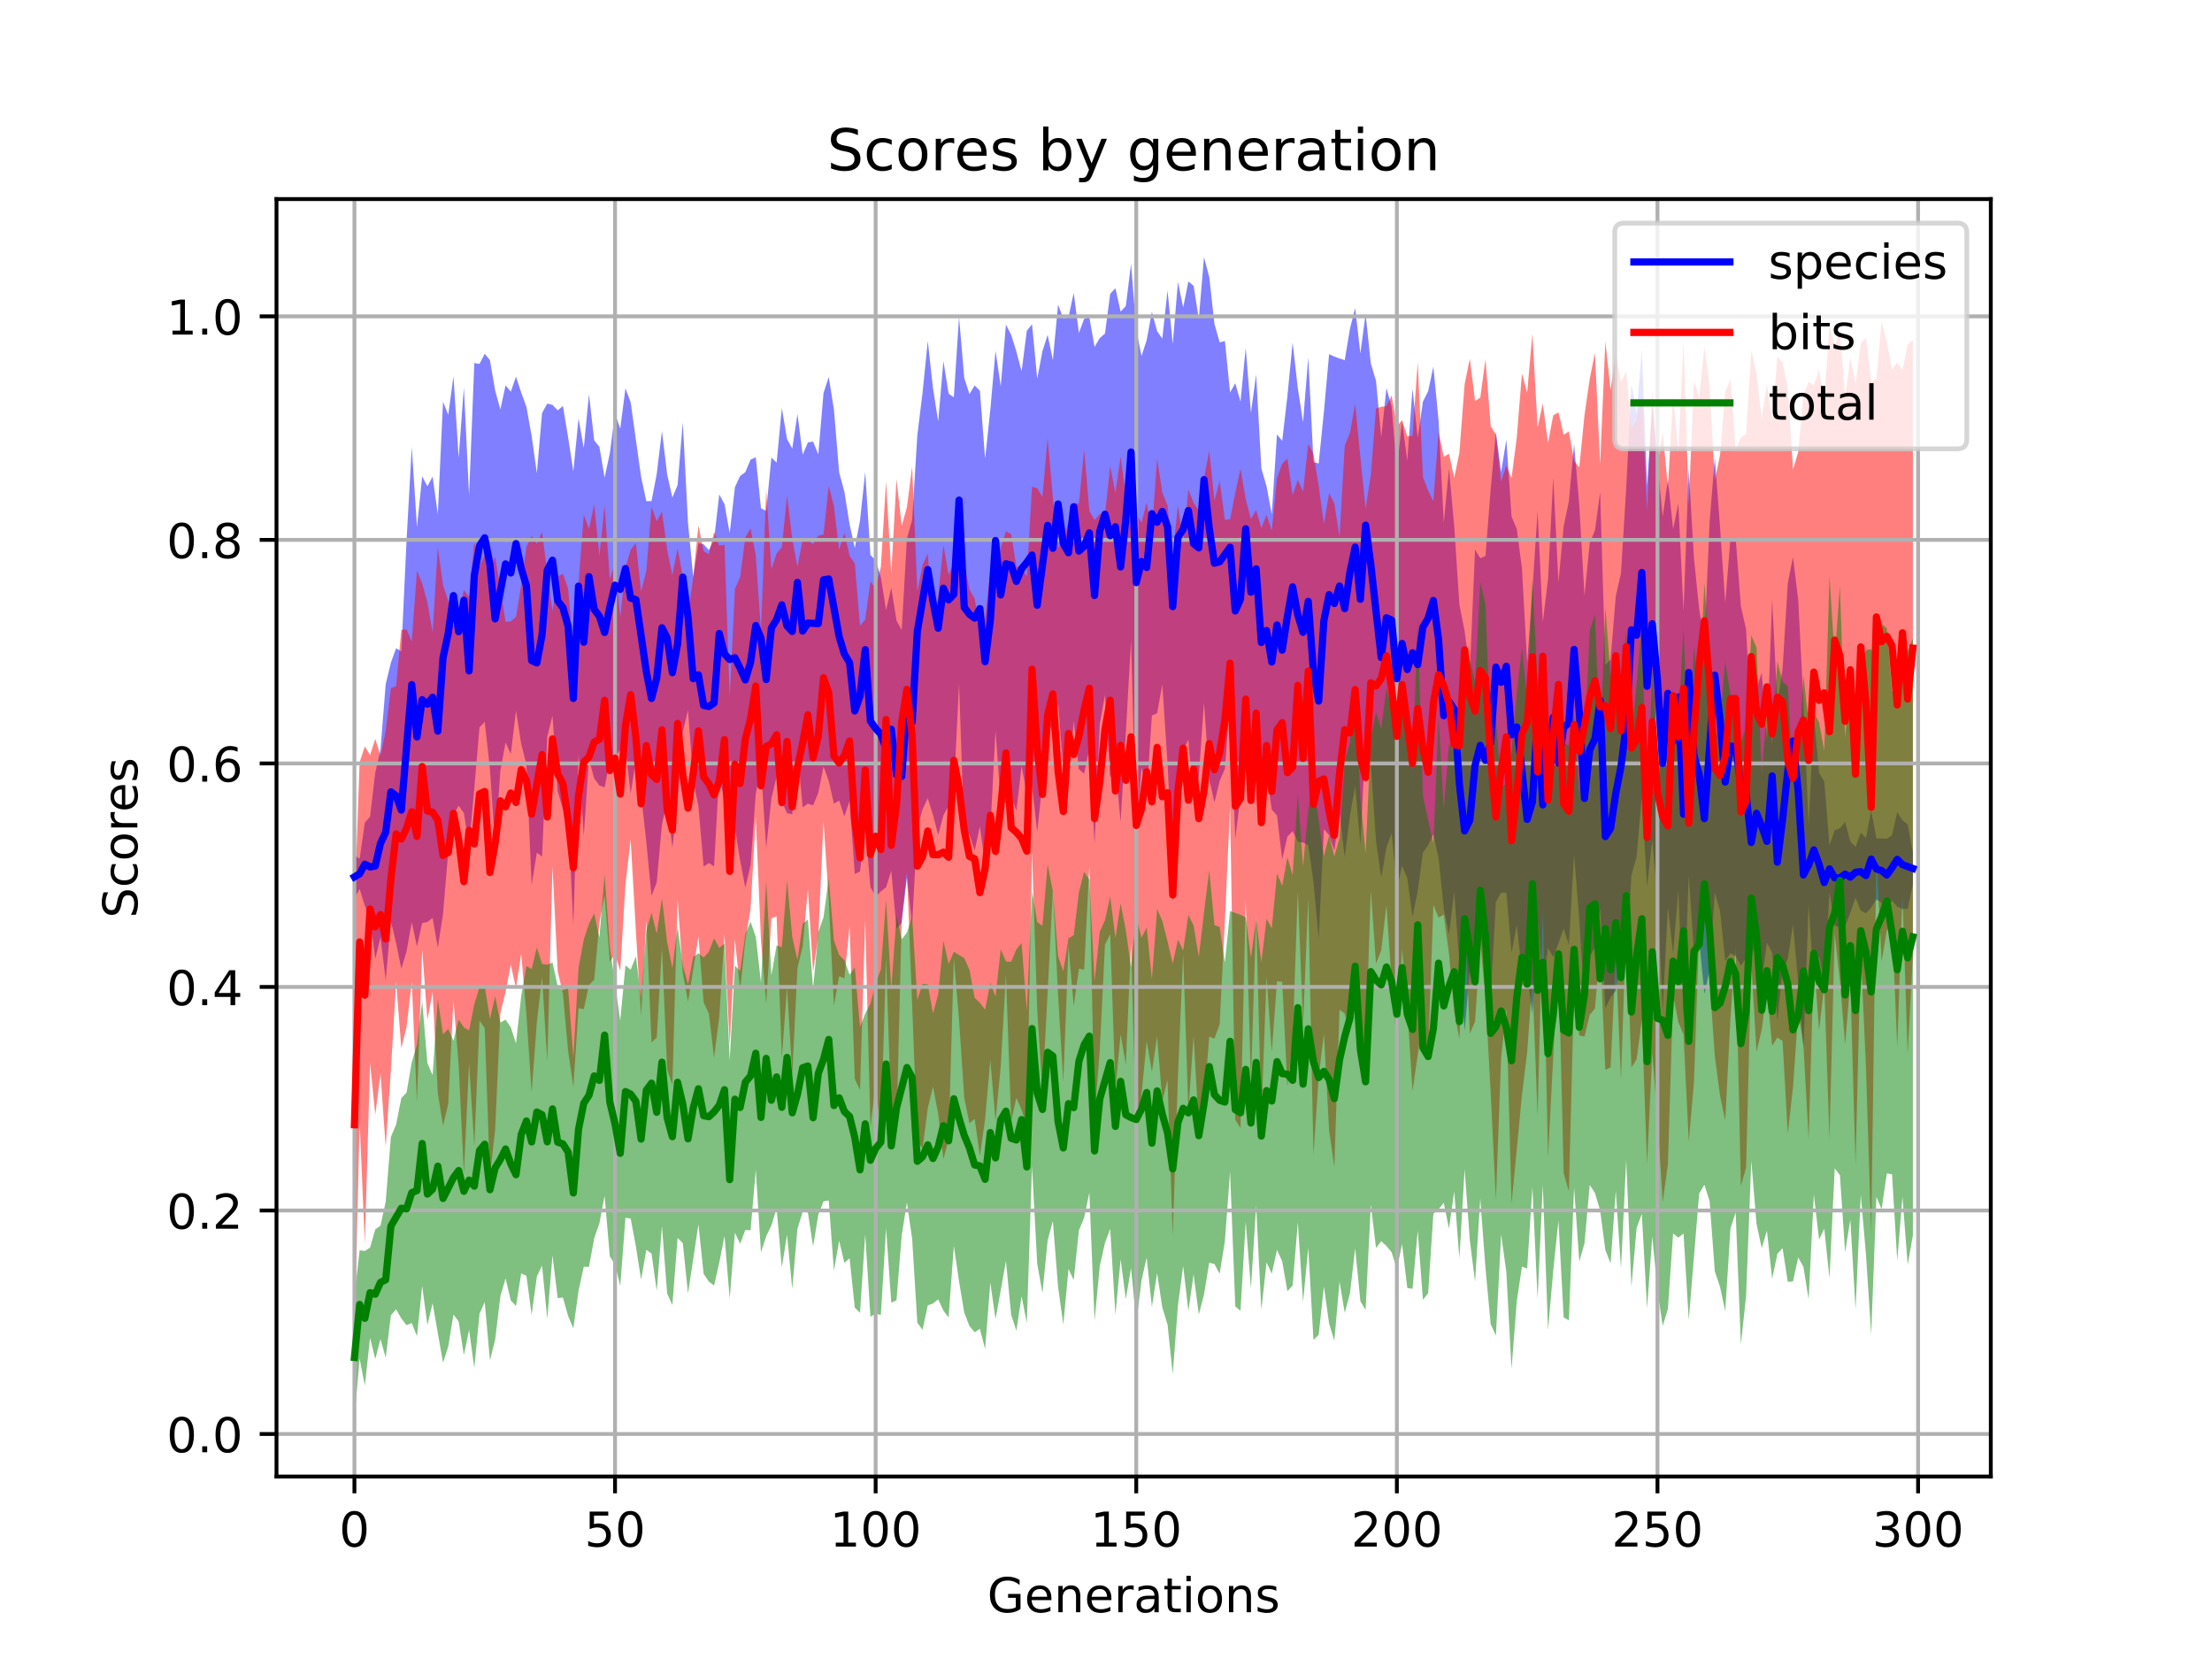 <?xml version="1.0" encoding="utf-8" standalone="no"?>
<!DOCTYPE svg PUBLIC "-//W3C//DTD SVG 1.1//EN"
  "http://www.w3.org/Graphics/SVG/1.1/DTD/svg11.dtd">
<!-- Created with matplotlib (https://matplotlib.org/) -->
<svg height="345.6pt" version="1.1" viewBox="0 0 460.8 345.6" width="460.8pt" xmlns="http://www.w3.org/2000/svg" xmlns:xlink="http://www.w3.org/1999/xlink">
 <defs>
  <style type="text/css">
*{stroke-linecap:butt;stroke-linejoin:round;}
  </style>
 </defs>
 <g id="figure_1">
  <g id="patch_1">
   <path d="M 0 345.6 
L 460.8 345.6 
L 460.8 0 
L 0 0 
z
" style="fill:#ffffff;"/>
  </g>
  <g id="axes_1">
   <g id="patch_2">
    <path d="M 57.6 307.584 
L 414.72 307.584 
L 414.72 41.472 
L 57.6 41.472 
z
" style="fill:#ffffff;"/>
   </g>
   <g id="PolyCollection_1">
    <path clip-path="url(#pe9a591fac8)" d="M 73.833 178.164 
L 73.833 187.188 
L 74.919 185.164 
L 76.004 188.71 
L 77.09 191.08 
L 78.176 199.811 
L 79.262 195.243 
L 80.348 204.205 
L 81.433 191.892 
L 82.519 196.49 
L 83.605 201.814 
L 84.691 198.21 
L 85.777 192.113 
L 86.862 197.183 
L 87.948 192.278 
L 89.034 192.081 
L 90.12 191.21 
L 91.206 197.45 
L 92.291 190.39 
L 93.377 177.426 
L 94.463 169.748 
L 95.549 167.858 
L 96.635 169.38 
L 97.72 176.243 
L 98.806 164.161 
L 99.892 151.522 
L 100.978 150.381 
L 102.064 160.17 
L 103.149 176.48 
L 104.235 160.563 
L 105.321 154.662 
L 106.407 157.101 
L 107.493 148.02 
L 108.578 154.987 
L 109.664 159.295 
L 110.75 184.354 
L 111.836 177.629 
L 112.922 178.432 
L 114.007 153.46 
L 115.093 149.074 
L 116.179 164.84 
L 117.265 168.576 
L 118.351 169.862 
L 119.436 192.788 
L 120.522 157.062 
L 121.608 174.215 
L 122.694 158.157 
L 123.78 162.158 
L 124.865 163.635 
L 125.951 164.016 
L 127.037 158.56 
L 128.123 157.585 
L 129.209 156.206 
L 130.294 155.97 
L 131.38 165.37 
L 132.466 158.217 
L 133.552 165.598 
L 134.638 175.364 
L 135.723 186.616 
L 136.809 183.819 
L 137.895 171.741 
L 138.981 166.921 
L 140.067 176.629 
L 141.152 167.296 
L 142.238 152.444 
L 143.324 147.968 
L 144.41 162.576 
L 145.496 168.001 
L 146.581 180.524 
L 147.667 179.774 
L 148.753 180.498 
L 149.839 160.932 
L 150.925 167.434 
L 152.01 163.687 
L 153.096 172.54 
L 154.182 179.231 
L 155.268 184.922 
L 156.354 180.217 
L 157.439 165.362 
L 158.525 159.908 
L 159.611 176.717 
L 160.697 166.342 
L 161.783 161.763 
L 162.868 166.972 
L 163.954 169.396 
L 165.04 169.645 
L 166.126 156.402 
L 167.212 168.193 
L 168.297 167.412 
L 169.383 167.788 
L 170.469 165.143 
L 171.555 159.691 
L 172.641 162.694 
L 173.726 167.418 
L 174.812 166.773 
L 175.898 170.062 
L 176.984 166.817 
L 178.07 182.063 
L 179.155 181.575 
L 180.241 172.355 
L 181.327 184.802 
L 182.413 186.802 
L 183.499 185.68 
L 184.584 184.842 
L 185.67 181.386 
L 186.756 193.511 
L 187.842 192.234 
L 188.928 182.836 
L 190.013 192.558 
L 191.099 172.398 
L 192.185 168.613 
L 193.271 166.282 
L 194.357 169.782 
L 195.442 173.935 
L 196.528 169.854 
L 197.614 167.882 
L 198.7 164.836 
L 199.786 142.317 
L 200.871 174.304 
L 201.957 173.821 
L 203.043 177.234 
L 204.129 172.157 
L 205.215 180.094 
L 206.3 173.146 
L 207.386 152.118 
L 208.472 167.411 
L 209.558 167.263 
L 210.644 165.701 
L 211.729 168.982 
L 212.815 159.6 
L 213.901 165.372 
L 214.987 163.705 
L 216.073 173.256 
L 217.158 163.052 
L 218.244 149.135 
L 219.33 153.404 
L 220.416 146.519 
L 221.502 160.164 
L 222.587 164.192 
L 223.673 150.128 
L 224.759 160.241 
L 225.845 161.176 
L 226.931 155.921 
L 228.016 175.827 
L 229.102 150.827 
L 230.188 144.762 
L 231.274 161.979 
L 232.36 159.426 
L 233.445 171.276 
L 234.531 152.729 
L 235.617 133.355 
L 236.703 174.086 
L 237.789 159.79 
L 238.875 165.579 
L 239.96 149.055 
L 241.046 148.599 
L 242.132 142.563 
L 243.218 159.012 
L 244.304 181.068 
L 245.389 165.151 
L 246.475 156.446 
L 247.561 154.08 
L 248.647 166.994 
L 249.733 161.792 
L 250.818 146.274 
L 251.904 162.264 
L 252.99 167.175 
L 254.076 162.72 
L 255.162 160.159 
L 256.247 146.223 
L 257.333 174.721 
L 258.419 165.912 
L 259.505 147.821 
L 260.591 160.707 
L 261.676 158.988 
L 262.762 170.114 
L 263.848 161.367 
L 264.934 168.651 
L 266.02 169.892 
L 267.105 179.043 
L 268.191 174.245 
L 269.277 173.156 
L 270.363 175.338 
L 271.449 175.517 
L 272.534 176.082 
L 273.62 183.7 
L 274.706 195.54 
L 275.792 172.738 
L 276.878 173.97 
L 277.963 177.167 
L 279.049 169.495 
L 280.135 178.541 
L 281.221 169.934 
L 282.307 163.754 
L 283.392 176.04 
L 284.478 153.4 
L 285.564 159.421 
L 286.65 175.25 
L 287.736 182.823 
L 288.821 176.554 
L 289.907 173.591 
L 290.993 185.113 
L 292.079 180.353 
L 293.165 182.958 
L 294.25 191.011 
L 295.336 185.643 
L 296.422 177.622 
L 297.508 176.088 
L 298.594 173.786 
L 299.679 178.737 
L 300.765 189.313 
L 301.851 194.657 
L 302.937 185.943 
L 304.023 200.703 
L 305.108 214.745 
L 306.194 201.886 
L 307.28 204.401 
L 308.366 194.24 
L 309.452 200.972 
L 310.537 207.514 
L 311.623 187.885 
L 312.709 185.944 
L 313.795 185.981 
L 314.881 198.544 
L 315.966 192.708 
L 317.052 202.689 
L 318.138 203.258 
L 319.224 211.128 
L 320.31 191.603 
L 321.395 205.741 
L 322.481 197.459 
L 323.567 199.41 
L 324.653 196.546 
L 325.739 193.435 
L 326.824 196.85 
L 327.91 178.07 
L 328.996 191.725 
L 330.082 208.541 
L 331.168 199.263 
L 332.253 197.327 
L 333.339 189.29 
L 334.425 210.034 
L 335.511 207.778 
L 336.597 206.36 
L 337.682 199.977 
L 338.768 200.472 
L 339.854 182.367 
L 340.94 178.473 
L 342.026 165.811 
L 343.111 184.763 
L 344.197 174.997 
L 345.283 187.161 
L 346.369 210.424 
L 347.455 188.985 
L 348.54 198.662 
L 349.626 185.544 
L 350.712 211.956 
L 351.798 182.464 
L 352.884 198.4 
L 353.969 195.805 
L 355.055 207.048 
L 356.141 202.057 
L 357.227 185.982 
L 358.313 189.778 
L 359.398 200.193 
L 360.484 198.588 
L 361.57 199.142 
L 362.656 201.203 
L 363.742 199.565 
L 364.827 199.543 
L 365.913 195.372 
L 366.999 204.132 
L 368.085 196.407 
L 369.171 198.464 
L 370.256 212.573 
L 371.342 202.159 
L 372.428 199.734 
L 373.514 192.685 
L 374.6 204.767 
L 375.685 218.405 
L 376.771 188.515 
L 377.857 205.015 
L 378.943 199.056 
L 380.029 204.94 
L 381.114 185.942 
L 382.2 192.803 
L 383.286 193.252 
L 384.372 192.993 
L 385.458 190.145 
L 386.543 186.996 
L 387.629 189.706 
L 388.715 190.248 
L 389.801 189.072 
L 390.887 187.379 
L 391.972 188.064 
L 393.058 189.835 
L 394.144 187.597 
L 395.23 188.873 
L 396.316 189.369 
L 397.401 189.32 
L 398.487 184.266 
L 398.487 177.558 
L 398.487 177.558 
L 397.401 171.721 
L 396.316 170.883 
L 395.23 169.162 
L 394.144 173.959 
L 393.058 174.731 
L 391.972 174.653 
L 390.887 174.66 
L 389.801 168.856 
L 388.715 174.545 
L 387.629 173.452 
L 386.543 176.426 
L 385.458 175.3 
L 384.372 171.183 
L 383.286 172.527 
L 382.2 172.947 
L 381.114 176.057 
L 380.029 162.78 
L 378.943 160.961 
L 377.857 149.067 
L 376.771 171.927 
L 375.685 146.135 
L 374.6 124.968 
L 373.514 116.03 
L 372.428 121.486 
L 371.342 139.324 
L 370.256 146.633 
L 369.171 124.805 
L 368.085 154.137 
L 366.999 140.135 
L 365.913 143.45 
L 364.827 151.48 
L 363.742 131.095 
L 362.656 126.31 
L 361.57 112.099 
L 360.484 112.222 
L 359.398 125.659 
L 358.313 109.703 
L 357.227 95.311 
L 356.141 108.725 
L 355.055 134.036 
L 353.969 126.825 
L 352.884 116.347 
L 351.798 97.698 
L 350.712 127.292 
L 349.626 104.863 
L 348.54 110.263 
L 347.455 99.892 
L 346.369 107.643 
L 345.283 96.38 
L 344.197 84.875 
L 343.111 101.174 
L 342.026 72.708 
L 340.94 86.149 
L 339.854 80.06 
L 338.768 101.763 
L 337.682 119.354 
L 336.597 124.226 
L 335.511 137.377 
L 334.425 138.514 
L 333.339 102.526 
L 332.253 110.496 
L 331.168 113.123 
L 330.082 124.121 
L 328.996 105.281 
L 327.91 92.499 
L 326.824 104.4 
L 325.739 109.668 
L 324.653 121.335 
L 323.567 99.466 
L 322.481 120.661 
L 321.395 129.595 
L 320.31 106.401 
L 319.224 123.038 
L 318.138 138.145 
L 317.052 118.385 
L 315.966 110.192 
L 314.881 107.615 
L 313.795 91.613 
L 312.709 98.329 
L 311.623 90.055 
L 310.537 101.865 
L 309.452 115.817 
L 308.366 116.296 
L 307.28 114.491 
L 306.194 139.837 
L 305.108 131.461 
L 304.023 125.985 
L 302.937 109.586 
L 301.851 97.665 
L 300.765 108.904 
L 299.679 87.602 
L 298.594 76.387 
L 297.508 81.496 
L 296.422 83.674 
L 295.336 91.272 
L 294.25 80.969 
L 293.165 95.98 
L 292.079 87.741 
L 290.993 97.67 
L 289.907 84.738 
L 288.821 80.83 
L 287.736 91.125 
L 286.65 79.354 
L 285.564 75.732 
L 284.478 65.387 
L 283.392 73.641 
L 282.307 64.174 
L 281.221 68.491 
L 280.135 75.039 
L 279.049 74.678 
L 277.963 74.284 
L 276.878 73.782 
L 275.792 85.817 
L 274.706 96.543 
L 273.62 96.249 
L 272.534 74.478 
L 271.449 87.935 
L 270.363 80.916 
L 269.277 71.349 
L 268.191 82.514 
L 267.105 91.845 
L 266.02 90.486 
L 264.934 107.161 
L 263.848 101.339 
L 262.762 97.568 
L 261.676 78.027 
L 260.591 86.007 
L 259.505 72.47 
L 258.419 83.703 
L 257.333 79.829 
L 256.247 81.759 
L 255.162 71.029 
L 254.076 71.328 
L 252.99 67.486 
L 251.904 57.708 
L 250.818 53.568 
L 249.733 66.482 
L 248.647 59.537 
L 247.561 58.628 
L 246.475 64.072 
L 245.389 58.746 
L 244.304 71.687 
L 243.218 60.52 
L 242.132 70.544 
L 241.046 69.004 
L 239.96 64.957 
L 238.875 70.877 
L 237.789 74.178 
L 236.703 68.65 
L 235.617 54.978 
L 234.531 63.743 
L 233.445 64.927 
L 232.36 60.04 
L 231.274 61.199 
L 230.188 69.489 
L 229.102 70.423 
L 228.016 72.27 
L 226.931 66.1 
L 225.845 66.42 
L 224.759 69.363 
L 223.673 61.009 
L 222.587 66.104 
L 221.502 66.34 
L 220.416 63.474 
L 219.33 75.038 
L 218.244 69.773 
L 217.158 73.165 
L 216.073 78.906 
L 214.987 67.546 
L 213.901 68.929 
L 212.815 77.375 
L 211.729 73.235 
L 210.644 69.744 
L 209.558 67.623 
L 208.472 80.46 
L 207.386 73.08 
L 206.3 85.423 
L 205.215 95.584 
L 204.129 81.403 
L 203.043 80.297 
L 201.957 82.1 
L 200.871 78.745 
L 199.786 66.04 
L 198.7 82.769 
L 197.614 82.012 
L 196.528 75.211 
L 195.442 87.813 
L 194.357 80.848 
L 193.271 71.044 
L 192.185 81.813 
L 191.099 90.654 
L 190.013 108.32 
L 188.928 112.174 
L 187.842 131.261 
L 186.756 129.286 
L 185.67 122.436 
L 184.584 127.131 
L 183.499 120.228 
L 182.413 116.696 
L 181.327 115.623 
L 180.241 98.32 
L 179.155 108.459 
L 178.07 114.157 
L 176.984 109.252 
L 175.898 102.433 
L 174.812 98.439 
L 173.726 85.349 
L 172.641 78.525 
L 171.555 81.88 
L 170.469 94.687 
L 169.383 91.989 
L 168.297 92.181 
L 167.212 94.732 
L 166.126 86.241 
L 165.04 93.447 
L 163.954 91.461 
L 162.868 85.024 
L 161.783 96.366 
L 160.697 95.306 
L 159.611 106.415 
L 158.525 105.898 
L 157.439 95.269 
L 156.354 95.754 
L 155.268 98.353 
L 154.182 99.162 
L 153.096 101.502 
L 152.01 111.087 
L 150.925 105.024 
L 149.839 103.012 
L 148.753 112.396 
L 147.667 114.598 
L 146.581 113.382 
L 145.496 113.172 
L 144.41 120.207 
L 143.324 108.95 
L 142.238 87.99 
L 141.152 101.078 
L 140.067 103.653 
L 138.981 98.858 
L 137.895 89.795 
L 136.809 98.737 
L 135.723 104.389 
L 134.638 104.398 
L 133.552 99.344 
L 132.466 91.624 
L 131.38 83.806 
L 130.294 80.899 
L 129.209 89.324 
L 128.123 86.215 
L 127.037 94.447 
L 125.951 99.502 
L 124.865 93.097 
L 123.78 91.728 
L 122.694 82.117 
L 121.608 93.361 
L 120.522 87.151 
L 119.436 98.204 
L 118.351 91.141 
L 117.265 84.578 
L 116.179 85.493 
L 115.093 84.335 
L 114.007 84.074 
L 112.922 86.057 
L 111.836 98.568 
L 110.75 90.845 
L 109.664 84.759 
L 108.578 81.789 
L 107.493 78.458 
L 106.407 81.604 
L 105.321 80.277 
L 104.235 85.3 
L 103.149 81.37 
L 102.064 75.036 
L 100.978 73.689 
L 99.892 75.807 
L 98.806 75.622 
L 97.72 103.28 
L 96.635 80.714 
L 95.549 95.354 
L 94.463 78.403 
L 93.377 86.451 
L 92.291 83.665 
L 91.206 107.166 
L 90.12 99.29 
L 89.034 101.306 
L 87.948 99.246 
L 86.862 109.841 
L 85.777 93.118 
L 84.691 112.646 
L 83.605 135.704 
L 82.519 135.041 
L 81.433 138.029 
L 80.348 142.534 
L 79.262 156.152 
L 78.176 160.99 
L 77.09 170.134 
L 76.004 171.359 
L 74.919 178.91 
L 73.833 178.164 
z
" style="fill:#0000ff;fill-opacity:0.5;"/>
   </g>
   <g id="PolyCollection_2">
    <path clip-path="url(#pe9a591fac8)" d="M 73.833 189.59 
L 73.833 279.023 
L 74.919 233.665 
L 76.004 259.132 
L 77.09 221.421 
L 78.176 232.211 
L 79.262 223.635 
L 80.348 238.929 
L 81.433 222.832 
L 82.519 204.496 
L 83.605 218.38 
L 84.691 213.923 
L 85.777 204.533 
L 86.862 229.613 
L 87.948 197.815 
L 89.034 212.423 
L 90.12 206.665 
L 91.206 227.696 
L 92.291 234.5 
L 93.377 229.937 
L 94.463 208.346 
L 95.549 221.934 
L 96.635 244.412 
L 97.72 221.53 
L 98.806 238.72 
L 99.892 212.616 
L 100.978 214.158 
L 102.064 244.939 
L 103.149 235.338 
L 104.235 211.103 
L 105.321 206.598 
L 106.407 200.968 
L 107.493 205.832 
L 108.578 198.682 
L 109.664 211.369 
L 110.75 227.583 
L 111.836 212.93 
L 112.922 203.572 
L 114.007 221.127 
L 115.093 180.514 
L 116.179 202.333 
L 117.265 206.986 
L 118.351 218.936 
L 119.436 226.378 
L 120.522 210.005 
L 121.608 210.235 
L 122.694 205.199 
L 123.78 204.103 
L 124.865 192.2 
L 125.951 186.476 
L 127.037 200.344 
L 128.123 198.789 
L 129.209 202.229 
L 130.294 184.214 
L 131.38 174.899 
L 132.466 193.956 
L 133.552 211.599 
L 134.638 191.718 
L 135.723 217.148 
L 136.809 216.149 
L 137.895 197.462 
L 138.981 222.781 
L 140.067 226.004 
L 141.152 187.203 
L 142.238 202.725 
L 143.324 208.669 
L 144.41 202.021 
L 145.496 195.086 
L 146.581 208.829 
L 147.667 211.112 
L 148.753 220.341 
L 149.839 211.802 
L 150.925 194.668 
L 152.01 217.797 
L 153.096 195.665 
L 154.182 206.21 
L 155.268 195.921 
L 156.354 189.388 
L 157.439 170.163 
L 158.525 195.95 
L 159.611 209.03 
L 160.697 191.335 
L 161.783 190.885 
L 162.868 220.393 
L 163.954 205.68 
L 165.04 223.815 
L 166.126 201.622 
L 167.212 197.175 
L 168.297 185.211 
L 169.383 202.42 
L 170.469 194.985 
L 171.555 171.037 
L 172.641 187.427 
L 173.726 209.451 
L 174.812 203.342 
L 175.898 203.831 
L 176.984 192.911 
L 178.07 224.732 
L 179.155 227.087 
L 180.241 191.728 
L 181.327 234.873 
L 182.413 225.806 
L 183.499 235.908 
L 184.584 199.506 
L 185.67 232.694 
L 186.756 235.541 
L 187.842 191.275 
L 188.928 181.53 
L 190.013 209.179 
L 191.099 237.62 
L 192.185 239.263 
L 193.271 230.874 
L 194.357 226.369 
L 195.442 232.033 
L 196.528 241.468 
L 197.614 237.403 
L 198.7 199.591 
L 199.786 212.466 
L 200.871 228.665 
L 201.957 234.004 
L 203.043 233.085 
L 204.129 240.786 
L 205.215 233.119 
L 206.3 220.8 
L 207.386 233.514 
L 208.472 222.128 
L 209.558 203.04 
L 210.644 233.534 
L 211.729 228.696 
L 212.815 231.185 
L 213.901 234.531 
L 214.987 177.435 
L 216.073 210.362 
L 217.158 227.455 
L 218.244 206.635 
L 219.33 185.458 
L 220.416 207.245 
L 221.502 225.396 
L 222.587 196.993 
L 223.673 209.601 
L 224.759 201.798 
L 225.845 202.005 
L 226.931 180.281 
L 228.016 232.735 
L 229.102 218.798 
L 230.188 196.778 
L 231.274 194.638 
L 232.36 226.859 
L 233.445 215.451 
L 234.531 221.81 
L 235.617 196.587 
L 236.703 236.928 
L 237.789 228.082 
L 238.875 216.883 
L 239.96 223.296 
L 241.046 215.869 
L 242.132 229.325 
L 243.218 225 
L 244.304 257.376 
L 245.389 224.155 
L 246.475 198.751 
L 247.561 231.42 
L 248.647 215.742 
L 249.733 234.767 
L 250.818 229.775 
L 251.904 215.954 
L 252.99 216.355 
L 254.076 213.379 
L 255.162 191.921 
L 256.247 168.126 
L 257.333 233.259 
L 258.419 234.992 
L 259.505 187.29 
L 260.591 225.38 
L 261.676 190.892 
L 262.762 232.733 
L 263.848 203.368 
L 264.934 219.186 
L 266.02 204.432 
L 267.105 204.524 
L 268.191 226.372 
L 269.277 216.507 
L 270.363 185.597 
L 271.449 213.519 
L 272.534 187.137 
L 273.62 240.533 
L 274.706 224.351 
L 275.792 215.348 
L 276.878 235.444 
L 277.963 243.124 
L 279.049 210.328 
L 280.135 211.166 
L 281.221 215.199 
L 282.307 203.122 
L 283.392 220.549 
L 284.478 217.983 
L 285.564 185.443 
L 286.65 200.743 
L 287.736 197.952 
L 288.821 188.584 
L 289.907 204.427 
L 290.993 218.001 
L 292.079 197.681 
L 293.165 210.022 
L 294.25 227.279 
L 295.336 219.75 
L 296.422 212.547 
L 297.508 219.549 
L 298.594 188.527 
L 299.679 191.144 
L 300.765 190.542 
L 301.851 198.674 
L 302.937 210.678 
L 304.023 216.431 
L 305.108 190.688 
L 306.194 215.325 
L 307.28 212.779 
L 308.366 196.48 
L 309.452 207.678 
L 310.537 227.679 
L 311.623 249.947 
L 312.709 220.419 
L 313.795 210.012 
L 314.881 250.755 
L 315.966 239.493 
L 317.052 228.037 
L 318.138 219.188 
L 319.224 204.109 
L 320.31 232.526 
L 321.395 189.371 
L 322.481 241.079 
L 323.567 220.086 
L 324.653 199.246 
L 325.739 244.369 
L 326.824 248.153 
L 327.91 205.86 
L 328.996 215.688 
L 330.082 215.95 
L 331.168 211.423 
L 332.253 210.095 
L 333.339 197.762 
L 334.425 222.885 
L 335.511 222.339 
L 336.597 199.439 
L 337.682 224.957 
L 338.768 192.077 
L 339.854 222.397 
L 340.94 220.635 
L 342.026 212.368 
L 343.111 242.453 
L 344.197 219.401 
L 345.283 233.09 
L 346.369 250.429 
L 347.455 242.563 
L 348.54 207.218 
L 349.626 212.916 
L 350.712 215.514 
L 351.798 237.833 
L 352.884 225.425 
L 353.969 193.887 
L 355.055 186.361 
L 356.141 204.492 
L 357.227 220.02 
L 358.313 228.233 
L 359.398 233.415 
L 360.484 212.081 
L 361.57 197.322 
L 362.656 247.088 
L 363.742 243.158 
L 364.827 200.553 
L 365.913 219.097 
L 366.999 214.483 
L 368.085 206.182 
L 369.171 217.855 
L 370.256 216.134 
L 371.342 216.859 
L 372.428 236.101 
L 373.514 226.488 
L 374.6 210.75 
L 375.685 217.597 
L 376.771 237.256 
L 377.857 199.799 
L 378.943 214.698 
L 380.029 205.194 
L 381.114 237.194 
L 382.2 194.516 
L 383.286 204.35 
L 384.372 217.586 
L 385.458 204.499 
L 386.543 242.526 
L 387.629 197.98 
L 388.715 222.413 
L 389.801 256.813 
L 390.887 178.008 
L 391.972 200.299 
L 393.058 193.823 
L 394.144 192.056 
L 395.23 218.214 
L 396.316 186.555 
L 397.401 219.525 
L 398.487 199.167 
L 398.487 70.844 
L 398.487 70.844 
L 397.401 71.764 
L 396.316 77.096 
L 395.23 75.515 
L 394.144 76.961 
L 393.058 71.265 
L 391.972 67.068 
L 390.887 79.026 
L 389.801 79.535 
L 388.715 70.375 
L 387.629 71.543 
L 386.543 80.029 
L 385.458 74.541 
L 384.372 82.954 
L 383.286 68.809 
L 382.2 72.142 
L 381.114 67.675 
L 380.029 83.451 
L 378.943 77.07 
L 377.857 80.234 
L 376.771 79.569 
L 375.685 82.402 
L 374.6 94.181 
L 373.514 97.823 
L 372.428 80.796 
L 371.342 75.556 
L 370.256 74.339 
L 369.171 87.883 
L 368.085 79.98 
L 366.999 87.299 
L 365.913 77.833 
L 364.827 72.988 
L 363.742 90.44 
L 362.656 91.176 
L 361.57 93.719 
L 360.484 79.021 
L 359.398 81.69 
L 358.313 94.836 
L 357.227 100.114 
L 356.141 80.535 
L 355.055 72.261 
L 353.969 83.015 
L 352.884 79.222 
L 351.798 105.158 
L 350.712 71.172 
L 349.626 94.09 
L 348.54 82.616 
L 347.455 101.51 
L 346.369 89.927 
L 345.283 96.924 
L 344.197 81.246 
L 343.111 106.427 
L 342.026 82.353 
L 340.94 87.454 
L 339.854 89.283 
L 338.768 77.33 
L 337.682 79.557 
L 336.597 73.765 
L 335.511 81.252 
L 334.425 71.144 
L 333.339 96.764 
L 332.253 73.504 
L 331.168 78.935 
L 330.082 86.461 
L 328.996 97.332 
L 327.91 96.037 
L 326.824 89.871 
L 325.739 90.594 
L 324.653 85.905 
L 323.567 86.53 
L 322.481 92.288 
L 321.395 84.045 
L 320.31 89.098 
L 319.224 69.502 
L 318.138 81.778 
L 317.052 77.807 
L 315.966 91.195 
L 314.881 99.563 
L 313.795 96.994 
L 312.709 100.336 
L 311.623 90.498 
L 310.537 88.774 
L 309.452 74.839 
L 308.366 82.844 
L 307.28 83.531 
L 306.194 74.74 
L 305.108 80.041 
L 304.023 94.265 
L 302.937 99.566 
L 301.851 94.522 
L 300.765 95.15 
L 299.679 89.989 
L 298.594 104.412 
L 297.508 102.208 
L 296.422 99.364 
L 295.336 75.477 
L 294.25 90.797 
L 293.165 90.9 
L 292.079 87.523 
L 290.993 88.81 
L 289.907 82.365 
L 288.821 84.628 
L 287.736 84.724 
L 286.65 85.091 
L 285.564 99.007 
L 284.478 105.983 
L 283.392 95.274 
L 282.307 84.176 
L 281.221 90.166 
L 280.135 92.833 
L 279.049 111.828 
L 277.963 104.87 
L 276.878 102.721 
L 275.792 109.167 
L 274.706 101.175 
L 273.62 94.59 
L 272.534 92.462 
L 271.449 102.446 
L 270.363 99.953 
L 269.277 103.13 
L 268.191 95.562 
L 267.105 96.575 
L 266.02 99.683 
L 264.934 110.562 
L 263.848 107.249 
L 262.762 110.009 
L 261.676 106.233 
L 260.591 108.129 
L 259.505 103.999 
L 258.419 97.648 
L 257.333 102.662 
L 256.247 108.173 
L 255.162 108.282 
L 254.076 100.191 
L 252.99 104.329 
L 251.904 93.864 
L 250.818 99.619 
L 249.733 106.308 
L 248.647 104.746 
L 247.561 101.974 
L 246.475 112.957 
L 245.389 105.248 
L 244.304 115.515 
L 243.218 105.281 
L 242.132 102.64 
L 241.046 95.528 
L 239.96 110.763 
L 238.875 104.687 
L 237.789 108.877 
L 236.703 106.994 
L 235.617 110.375 
L 234.531 103.299 
L 233.445 95.085 
L 232.36 102.695 
L 231.274 97.086 
L 230.188 107.142 
L 229.102 107.074 
L 228.016 108.349 
L 226.931 106.44 
L 225.845 93.639 
L 224.759 104.951 
L 223.673 104.758 
L 222.587 108.621 
L 221.502 112.708 
L 220.416 114.113 
L 219.33 103.658 
L 218.244 91.253 
L 217.158 103.553 
L 216.073 101.709 
L 214.987 101.392 
L 213.901 120.106 
L 212.815 118.086 
L 211.729 118.047 
L 210.644 111.293 
L 209.558 110.654 
L 208.472 114.175 
L 207.386 121.212 
L 206.3 118.865 
L 205.215 128.774 
L 204.129 131.12 
L 203.043 124.728 
L 201.957 122.806 
L 200.871 117.262 
L 199.786 115.783 
L 198.7 117.19 
L 197.614 119.752 
L 196.528 113.551 
L 195.442 124.112 
L 194.357 129.714 
L 193.271 115.355 
L 192.185 117.725 
L 191.099 123.244 
L 190.013 97.224 
L 188.928 105.661 
L 187.842 109.54 
L 186.756 99.795 
L 185.67 119.504 
L 184.584 100.253 
L 183.499 118.064 
L 182.413 122.596 
L 181.327 121.112 
L 180.241 129.08 
L 179.155 130.318 
L 178.07 117.399 
L 176.984 115.799 
L 175.898 110.989 
L 174.812 114.574 
L 173.726 105.52 
L 172.641 101.218 
L 171.555 111.346 
L 170.469 111.596 
L 169.383 113.332 
L 168.297 112.579 
L 167.212 112.394 
L 166.126 118.068 
L 165.04 112.31 
L 163.954 103.224 
L 162.868 113.994 
L 161.783 115.261 
L 160.697 118.59 
L 159.611 101.994 
L 158.525 131.448 
L 157.439 115.671 
L 156.354 110.07 
L 155.268 111.928 
L 154.182 120.23 
L 153.096 122.704 
L 152.01 145.231 
L 150.925 113.492 
L 149.839 113.671 
L 148.753 110.835 
L 147.667 115.461 
L 146.581 114.826 
L 145.496 109.455 
L 144.41 120.25 
L 143.324 128.016 
L 142.238 120.167 
L 141.152 114.215 
L 140.067 119.826 
L 138.981 114.533 
L 137.895 106.608 
L 136.809 108.588 
L 135.723 105.611 
L 134.638 118.924 
L 133.552 123.276 
L 132.466 113.139 
L 131.38 114.536 
L 130.294 118.216 
L 129.209 128.593 
L 128.123 117.06 
L 127.037 120.677 
L 125.951 105.301 
L 124.865 115.852 
L 123.78 105.059 
L 122.694 110.207 
L 121.608 107.211 
L 120.522 121.482 
L 119.436 135.115 
L 118.351 122.601 
L 117.265 119.507 
L 116.179 120.125 
L 115.093 127.344 
L 114.007 119.248 
L 112.922 110.814 
L 111.836 113.279 
L 110.75 111.647 
L 109.664 113.891 
L 108.578 121.966 
L 107.493 128.502 
L 106.407 129.437 
L 105.321 129.546 
L 104.235 122.557 
L 103.149 116.008 
L 102.064 118.585 
L 100.978 115.591 
L 99.892 118.134 
L 98.806 112.875 
L 97.72 124.414 
L 96.635 122.9 
L 95.549 127.94 
L 94.463 130.511 
L 93.377 125.223 
L 92.291 121.911 
L 91.206 113.991 
L 90.12 131.741 
L 89.034 125.467 
L 87.948 121.547 
L 86.862 118.877 
L 85.777 133.65 
L 84.691 131.143 
L 83.605 131.219 
L 82.519 142.939 
L 81.433 143.326 
L 80.348 152.305 
L 79.262 157.425 
L 78.176 153.931 
L 77.09 157.315 
L 76.004 155.491 
L 74.919 158.784 
L 73.833 189.59 
z
" style="fill:#ff0000;fill-opacity:0.5;"/>
   </g>
   <g id="PolyCollection_3">
    <path clip-path="url(#pe9a591fac8)" d="M 73.833 270.072 
L 73.833 295.488 
L 74.919 283.015 
L 76.004 288.641 
L 77.09 278.688 
L 78.176 283.117 
L 79.262 278.956 
L 80.348 282.844 
L 81.433 273.987 
L 82.519 272.758 
L 83.605 274.656 
L 84.691 276.06 
L 85.777 275.611 
L 86.862 278.36 
L 87.948 267.853 
L 89.034 276.044 
L 90.12 271.478 
L 91.206 277.708 
L 92.291 283.866 
L 93.377 280.519 
L 94.463 273.829 
L 95.549 275.303 
L 96.635 282.317 
L 97.72 277.022 
L 98.806 284.987 
L 99.892 273.671 
L 100.978 271.256 
L 102.064 283.4 
L 103.149 279.077 
L 104.235 270.02 
L 105.321 266.296 
L 106.407 270.908 
L 107.493 272.052 
L 108.578 265.268 
L 109.664 265.787 
L 110.75 273.895 
L 111.836 265.923 
L 112.922 263.637 
L 114.007 274.748 
L 115.093 261.51 
L 116.179 270.416 
L 117.265 270.301 
L 118.351 274.146 
L 119.436 276.722 
L 120.522 268.846 
L 121.608 263.902 
L 122.694 263.902 
L 123.78 257.977 
L 124.865 254.834 
L 125.951 249.104 
L 127.037 261.749 
L 128.123 263.361 
L 129.209 267.876 
L 130.294 253.679 
L 131.38 253.847 
L 132.466 259.631 
L 133.552 266.577 
L 134.638 260.353 
L 135.723 261.142 
L 136.809 268.916 
L 137.895 255.412 
L 138.981 269.473 
L 140.067 271.867 
L 141.152 257.881 
L 142.238 258.94 
L 143.324 269.453 
L 144.41 262.276 
L 145.496 255.049 
L 146.581 265.369 
L 147.667 266.977 
L 148.753 267.786 
L 149.839 263.018 
L 150.925 257.449 
L 152.01 270.546 
L 153.096 256.817 
L 154.182 259.094 
L 155.268 256.212 
L 156.354 256.294 
L 157.439 243.668 
L 158.525 260.891 
L 159.611 257.552 
L 160.697 255.251 
L 161.783 251.743 
L 162.868 264.016 
L 163.954 257.208 
L 165.04 268.479 
L 166.126 255.964 
L 167.212 252.457 
L 168.297 252.584 
L 169.383 259.669 
L 170.469 253.036 
L 171.555 250.258 
L 172.641 250.089 
L 173.726 264.712 
L 174.812 258.46 
L 175.898 263.082 
L 176.984 262.119 
L 178.07 272.393 
L 179.155 273.495 
L 180.241 257.087 
L 181.327 274.325 
L 182.413 273.632 
L 183.499 273.94 
L 184.584 255.87 
L 185.67 271.386 
L 186.756 270.852 
L 187.842 257.331 
L 188.928 250.502 
L 190.013 258.017 
L 191.099 275.539 
L 192.185 277.028 
L 193.271 271.915 
L 194.357 271.551 
L 195.442 270.66 
L 196.528 273.019 
L 197.614 274.464 
L 198.7 259.52 
L 199.786 266.937 
L 200.871 273.442 
L 201.957 276.252 
L 203.043 277.525 
L 204.129 276.82 
L 205.215 281.017 
L 206.3 267.176 
L 207.386 274.797 
L 208.472 268.811 
L 209.558 262.645 
L 210.644 273.912 
L 211.729 277.202 
L 212.815 270.009 
L 213.901 275.611 
L 214.987 242.945 
L 216.073 263.257 
L 217.158 269.37 
L 218.244 258.393 
L 219.33 254.348 
L 220.416 268.087 
L 221.502 275.94 
L 222.587 264.352 
L 223.673 266.653 
L 224.759 256.29 
L 225.845 253.681 
L 226.931 248.447 
L 228.016 275.117 
L 229.102 263.757 
L 230.188 258.907 
L 231.274 255.986 
L 232.36 273.903 
L 233.445 262.348 
L 234.531 270.632 
L 235.617 264.162 
L 236.703 275.496 
L 237.789 266.775 
L 238.875 261.974 
L 239.96 272.27 
L 241.046 265.198 
L 242.132 272.379 
L 243.218 275.898 
L 244.304 286.27 
L 245.389 271.937 
L 246.475 263.726 
L 247.561 273.111 
L 248.647 265.441 
L 249.733 273.837 
L 250.818 269.674 
L 251.904 263.038 
L 252.99 263.329 
L 254.076 265.338 
L 255.162 258.609 
L 256.247 244.054 
L 257.333 272.155 
L 258.419 273.058 
L 259.505 254.47 
L 260.591 268.387 
L 261.676 251.168 
L 262.762 272.857 
L 263.848 262.979 
L 264.934 265.334 
L 266.02 260.358 
L 267.105 262.766 
L 268.191 268.982 
L 269.277 267.778 
L 270.363 254.596 
L 271.449 271.23 
L 272.534 259.889 
L 273.62 279.128 
L 274.706 278.078 
L 275.792 267.972 
L 276.878 275.706 
L 277.963 279.309 
L 279.049 266.963 
L 280.135 273.505 
L 281.221 269.438 
L 282.307 260.042 
L 283.392 271.075 
L 284.478 272.886 
L 285.564 250.92 
L 286.65 259.982 
L 287.736 258.557 
L 288.821 259.559 
L 289.907 260.871 
L 290.993 264.398 
L 292.079 259.151 
L 293.165 268.311 
L 294.25 268.476 
L 295.336 256.384 
L 296.422 270.766 
L 297.508 269.383 
L 298.594 252.881 
L 299.679 251.903 
L 300.765 250.579 
L 301.851 255.947 
L 302.937 248.194 
L 304.023 262.164 
L 305.108 243.548 
L 306.194 258.384 
L 307.28 266.991 
L 308.366 249.676 
L 309.452 264.156 
L 310.537 275.841 
L 311.623 278.236 
L 312.709 257.119 
L 313.795 264.97 
L 314.881 285.17 
L 315.966 271.102 
L 317.052 263.846 
L 318.138 264.275 
L 319.224 247.286 
L 320.31 270.531 
L 321.395 246.79 
L 322.481 277.066 
L 323.567 264.716 
L 324.653 254.265 
L 325.739 274.411 
L 326.824 275.069 
L 327.91 247.373 
L 328.996 262.823 
L 330.082 258.986 
L 331.168 246.843 
L 332.253 248.511 
L 333.339 252.181 
L 334.425 260.402 
L 335.511 263.194 
L 336.597 248.053 
L 337.682 264.238 
L 338.768 241.62 
L 339.854 268.017 
L 340.94 255.798 
L 342.026 252.863 
L 343.111 272.532 
L 344.197 257.587 
L 345.283 268.805 
L 346.369 276.212 
L 347.455 272.698 
L 348.54 256.944 
L 349.626 257.821 
L 350.712 256.977 
L 351.798 274.961 
L 352.884 261.741 
L 353.969 248.637 
L 355.055 246.791 
L 356.141 250.19 
L 357.227 264.85 
L 358.313 268.063 
L 359.398 273.168 
L 360.484 255.931 
L 361.57 252.563 
L 362.656 280.101 
L 363.742 269.948 
L 364.827 241.766 
L 365.913 254.932 
L 366.999 260.015 
L 368.085 256.374 
L 369.171 266.405 
L 370.256 261.203 
L 371.342 259.994 
L 372.428 267.031 
L 373.514 266.943 
L 374.6 261.943 
L 375.685 263.902 
L 376.771 270.664 
L 377.857 248.838 
L 378.943 258.227 
L 380.029 255.965 
L 381.114 266.289 
L 382.2 243.37 
L 383.286 244.809 
L 384.372 260.867 
L 385.458 254.044 
L 386.543 272.739 
L 387.629 248.905 
L 388.715 261.301 
L 389.801 278.026 
L 390.887 249.333 
L 391.972 251.915 
L 393.058 244.424 
L 394.144 244.637 
L 395.23 262.592 
L 396.316 249.266 
L 397.401 263.484 
L 398.487 257.364 
L 398.487 132.974 
L 398.487 132.974 
L 397.401 135.581 
L 396.316 138.73 
L 395.23 141.45 
L 394.144 144.131 
L 393.058 130.932 
L 391.972 129.935 
L 390.887 137.758 
L 389.801 135.249 
L 388.715 135.396 
L 387.629 138.851 
L 386.543 148.279 
L 385.458 139.939 
L 384.372 153.685 
L 383.286 122.059 
L 382.2 137.069 
L 381.114 119.897 
L 380.029 156.405 
L 378.943 150.497 
L 377.857 148.365 
L 376.771 150.433 
L 375.685 140.671 
L 374.6 161.443 
L 373.514 162.138 
L 372.428 142.97 
L 371.342 142.052 
L 370.256 137.73 
L 369.171 154.932 
L 368.085 148.067 
L 366.999 160.87 
L 365.913 134.926 
L 364.827 132.313 
L 363.742 151.416 
L 362.656 154.701 
L 361.57 153.181 
L 360.484 144.705 
L 359.398 137.845 
L 358.313 149.922 
L 357.227 154.944 
L 356.141 137.221 
L 355.055 121.381 
L 353.969 144.708 
L 352.884 134.61 
L 351.798 158.883 
L 350.712 130.833 
L 349.626 151.143 
L 348.54 143.505 
L 347.455 158.671 
L 346.369 148.824 
L 345.283 155.486 
L 344.197 138.95 
L 343.111 169.773 
L 342.026 129.918 
L 340.94 142.495 
L 339.854 153.613 
L 338.768 131.502 
L 337.682 143.049 
L 336.597 136.377 
L 335.511 140.794 
L 334.425 126.503 
L 333.339 155.639 
L 332.253 128.043 
L 331.168 131.281 
L 330.082 155.193 
L 328.996 165.167 
L 327.91 148.153 
L 326.824 155.288 
L 325.739 154.802 
L 324.653 143.151 
L 323.567 158.138 
L 322.481 161.913 
L 321.395 154.112 
L 320.31 142.106 
L 319.224 120.833 
L 318.138 145.754 
L 317.052 135.034 
L 315.966 144.568 
L 314.881 156.763 
L 313.795 163.152 
L 312.709 164.085 
L 311.623 149.541 
L 310.537 154.704 
L 309.452 125.969 
L 308.366 121.237 
L 307.28 142.053 
L 306.194 137.382 
L 305.108 139.179 
L 304.023 163.431 
L 302.937 156.646 
L 301.851 154.907 
L 300.765 168.523 
L 299.679 149.371 
L 298.594 175.694 
L 297.508 170.821 
L 296.422 165.739 
L 295.336 128.924 
L 294.25 160.419 
L 293.165 154.251 
L 292.079 143.985 
L 290.993 158.164 
L 289.907 148.013 
L 288.821 143.338 
L 287.736 151.79 
L 286.65 148.343 
L 285.564 153.893 
L 284.478 177.828 
L 283.392 166.149 
L 282.307 142.509 
L 281.221 154.694 
L 280.135 158.37 
L 279.049 174.598 
L 277.963 178.43 
L 276.878 174.05 
L 275.792 178.378 
L 274.706 170.88 
L 273.62 163.338 
L 272.534 168.766 
L 271.449 180.468 
L 270.363 165.251 
L 269.277 182.324 
L 268.191 178.592 
L 267.105 184.542 
L 266.02 181.948 
L 264.934 193.39 
L 263.848 191.407 
L 262.762 200.475 
L 261.676 191.483 
L 260.591 199.516 
L 259.505 191.081 
L 258.419 190.561 
L 257.333 190.187 
L 256.247 189.79 
L 255.162 200.54 
L 254.076 193.092 
L 252.99 192.733 
L 251.904 181.316 
L 250.818 190.114 
L 249.733 199.336 
L 248.647 192.83 
L 247.561 190.561 
L 246.475 198.031 
L 245.389 195.701 
L 244.304 200.766 
L 243.218 196.104 
L 242.132 191.852 
L 241.046 189.321 
L 239.96 204.015 
L 238.875 193.21 
L 237.789 195.381 
L 236.703 190.945 
L 235.617 201.453 
L 234.531 193.839 
L 233.445 188.179 
L 232.36 195.411 
L 231.274 186.745 
L 230.188 191.674 
L 229.102 194.115 
L 228.016 204.414 
L 226.931 183.242 
L 225.845 181.627 
L 224.759 185.856 
L 223.673 194.838 
L 222.587 195.462 
L 221.502 202.341 
L 220.416 199.205 
L 219.33 185.669 
L 218.244 180.028 
L 217.158 192.866 
L 216.073 192.114 
L 214.987 185.603 
L 213.901 210.573 
L 212.815 196.457 
L 211.729 197.753 
L 210.644 200.351 
L 209.558 200.283 
L 208.472 197.736 
L 207.386 207.635 
L 206.3 204.692 
L 205.215 210.329 
L 204.129 208.912 
L 203.043 207.861 
L 201.957 202.03 
L 200.871 199.597 
L 199.786 198.945 
L 198.7 198.272 
L 197.614 200.837 
L 196.528 195.949 
L 195.442 207.116 
L 194.357 211.147 
L 193.271 205.062 
L 192.185 204.925 
L 191.099 208.303 
L 190.013 190.94 
L 188.928 194.278 
L 187.842 195.672 
L 186.756 190.745 
L 185.67 206.044 
L 184.584 187.447 
L 183.499 201.92 
L 182.413 204.863 
L 181.327 209.092 
L 180.241 211.136 
L 179.155 213.913 
L 178.07 201.524 
L 176.984 203.044 
L 175.898 200.032 
L 174.812 198.933 
L 173.726 195.901 
L 172.641 182.983 
L 171.555 191.09 
L 170.469 194.166 
L 169.383 206.026 
L 168.297 191.557 
L 167.212 192.403 
L 166.126 199.966 
L 165.04 195.168 
L 163.954 183.341 
L 162.868 197.342 
L 161.783 196.948 
L 160.697 203.153 
L 159.611 183.397 
L 158.525 204.671 
L 157.439 195.125 
L 156.354 191.998 
L 155.268 194.635 
L 154.182 202.317 
L 153.096 201.135 
L 152.01 220.934 
L 150.925 196.565 
L 149.839 197.462 
L 148.753 195.461 
L 147.667 198.293 
L 146.581 199.474 
L 145.496 198.566 
L 144.41 199.375 
L 143.324 205.023 
L 142.238 201.114 
L 141.152 193.02 
L 140.067 201.731 
L 138.981 196.249 
L 137.895 187.133 
L 136.809 194.517 
L 135.723 190.131 
L 134.638 193.874 
L 133.552 208.005 
L 132.466 199.253 
L 131.38 202.003 
L 130.294 201.106 
L 129.209 212.641 
L 128.123 204.916 
L 127.037 197.374 
L 125.951 182.158 
L 124.865 195.295 
L 123.78 190.289 
L 122.694 192.427 
L 121.608 195.753 
L 120.522 201.612 
L 119.436 220.319 
L 118.351 205.865 
L 117.265 206.277 
L 116.179 205.47 
L 115.093 200.487 
L 114.007 200.978 
L 112.922 200.808 
L 111.836 197.377 
L 110.75 201.885 
L 109.664 201.238 
L 108.578 207.452 
L 107.493 217.378 
L 106.407 213.999 
L 105.321 212.411 
L 104.235 213.024 
L 103.149 207.507 
L 102.064 212.283 
L 100.978 205.456 
L 99.892 205.648 
L 98.806 209.206 
L 97.72 214.644 
L 96.635 214.032 
L 95.549 212.398 
L 94.463 216.825 
L 93.377 214.34 
L 92.291 215.463 
L 91.206 208.157 
L 90.12 223.992 
L 89.034 221.449 
L 87.948 208.565 
L 86.862 217.67 
L 85.777 221.297 
L 84.691 227.606 
L 83.605 228.745 
L 82.519 234.261 
L 81.433 236.838 
L 80.348 250.359 
L 79.262 255.338 
L 78.176 256.099 
L 77.09 259.89 
L 76.004 260.607 
L 74.919 260.459 
L 73.833 270.072 
z
" style="fill:#008000;fill-opacity:0.5;"/>
   </g>
   <g id="matplotlib.axis_1">
    <g id="xtick_1">
     <g id="line2d_1">
      <path clip-path="url(#pe9a591fac8)" d="M 73.833 307.584 
L 73.833 41.472 
" style="fill:none;stroke:#b0b0b0;stroke-linecap:square;stroke-width:0.8;"/>
     </g>
     <g id="line2d_2">
      <defs>
       <path d="M 0 0 
L 0 3.5 
" id="m637c554dcb" style="stroke:#000000;stroke-width:0.8;"/>
      </defs>
      <g>
       <use style="stroke:#000000;stroke-width:0.8;" x="73.833" xlink:href="#m637c554dcb" y="307.584"/>
      </g>
     </g>
     <g id="text_1">
      <!-- 0 -->
      <defs>
       <path d="M 31.781 66.406 
Q 24.172 66.406 20.328 58.906 
Q 16.5 51.422 16.5 36.375 
Q 16.5 21.391 20.328 13.891 
Q 24.172 6.391 31.781 6.391 
Q 39.453 6.391 43.281 13.891 
Q 47.125 21.391 47.125 36.375 
Q 47.125 51.422 43.281 58.906 
Q 39.453 66.406 31.781 66.406 
z
M 31.781 74.219 
Q 44.047 74.219 50.516 64.516 
Q 56.984 54.828 56.984 36.375 
Q 56.984 17.969 50.516 8.266 
Q 44.047 -1.422 31.781 -1.422 
Q 19.531 -1.422 13.062 8.266 
Q 6.594 17.969 6.594 36.375 
Q 6.594 54.828 13.062 64.516 
Q 19.531 74.219 31.781 74.219 
z
" id="DejaVuSans-48"/>
      </defs>
      <g transform="translate(70.651 322.182)scale(0.1 -0.1)">
       <use xlink:href="#DejaVuSans-48"/>
      </g>
     </g>
    </g>
    <g id="xtick_2">
     <g id="line2d_3">
      <path clip-path="url(#pe9a591fac8)" d="M 128.123 307.584 
L 128.123 41.472 
" style="fill:none;stroke:#b0b0b0;stroke-linecap:square;stroke-width:0.8;"/>
     </g>
     <g id="line2d_4">
      <g>
       <use style="stroke:#000000;stroke-width:0.8;" x="128.123" xlink:href="#m637c554dcb" y="307.584"/>
      </g>
     </g>
     <g id="text_2">
      <!-- 50 -->
      <defs>
       <path d="M 10.797 72.906 
L 49.516 72.906 
L 49.516 64.594 
L 19.828 64.594 
L 19.828 46.734 
Q 21.969 47.469 24.109 47.828 
Q 26.266 48.188 28.422 48.188 
Q 40.625 48.188 47.75 41.5 
Q 54.891 34.812 54.891 23.391 
Q 54.891 11.625 47.562 5.094 
Q 40.234 -1.422 26.906 -1.422 
Q 22.312 -1.422 17.547 -0.641 
Q 12.797 0.141 7.719 1.703 
L 7.719 11.625 
Q 12.109 9.234 16.797 8.062 
Q 21.484 6.891 26.703 6.891 
Q 35.156 6.891 40.078 11.328 
Q 45.016 15.766 45.016 23.391 
Q 45.016 31 40.078 35.438 
Q 35.156 39.891 26.703 39.891 
Q 22.75 39.891 18.812 39.016 
Q 14.891 38.141 10.797 36.281 
z
" id="DejaVuSans-53"/>
      </defs>
      <g transform="translate(121.76 322.182)scale(0.1 -0.1)">
       <use xlink:href="#DejaVuSans-53"/>
       <use x="63.623" xlink:href="#DejaVuSans-48"/>
      </g>
     </g>
    </g>
    <g id="xtick_3">
     <g id="line2d_5">
      <path clip-path="url(#pe9a591fac8)" d="M 182.413 307.584 
L 182.413 41.472 
" style="fill:none;stroke:#b0b0b0;stroke-linecap:square;stroke-width:0.8;"/>
     </g>
     <g id="line2d_6">
      <g>
       <use style="stroke:#000000;stroke-width:0.8;" x="182.413" xlink:href="#m637c554dcb" y="307.584"/>
      </g>
     </g>
     <g id="text_3">
      <!-- 100 -->
      <defs>
       <path d="M 12.406 8.297 
L 28.516 8.297 
L 28.516 63.922 
L 10.984 60.406 
L 10.984 69.391 
L 28.422 72.906 
L 38.281 72.906 
L 38.281 8.297 
L 54.391 8.297 
L 54.391 0 
L 12.406 0 
z
" id="DejaVuSans-49"/>
      </defs>
      <g transform="translate(172.869 322.182)scale(0.1 -0.1)">
       <use xlink:href="#DejaVuSans-49"/>
       <use x="63.623" xlink:href="#DejaVuSans-48"/>
       <use x="127.246" xlink:href="#DejaVuSans-48"/>
      </g>
     </g>
    </g>
    <g id="xtick_4">
     <g id="line2d_7">
      <path clip-path="url(#pe9a591fac8)" d="M 236.703 307.584 
L 236.703 41.472 
" style="fill:none;stroke:#b0b0b0;stroke-linecap:square;stroke-width:0.8;"/>
     </g>
     <g id="line2d_8">
      <g>
       <use style="stroke:#000000;stroke-width:0.8;" x="236.703" xlink:href="#m637c554dcb" y="307.584"/>
      </g>
     </g>
     <g id="text_4">
      <!-- 150 -->
      <g transform="translate(227.159 322.182)scale(0.1 -0.1)">
       <use xlink:href="#DejaVuSans-49"/>
       <use x="63.623" xlink:href="#DejaVuSans-53"/>
       <use x="127.246" xlink:href="#DejaVuSans-48"/>
      </g>
     </g>
    </g>
    <g id="xtick_5">
     <g id="line2d_9">
      <path clip-path="url(#pe9a591fac8)" d="M 290.993 307.584 
L 290.993 41.472 
" style="fill:none;stroke:#b0b0b0;stroke-linecap:square;stroke-width:0.8;"/>
     </g>
     <g id="line2d_10">
      <g>
       <use style="stroke:#000000;stroke-width:0.8;" x="290.993" xlink:href="#m637c554dcb" y="307.584"/>
      </g>
     </g>
     <g id="text_5">
      <!-- 200 -->
      <defs>
       <path d="M 19.188 8.297 
L 53.609 8.297 
L 53.609 0 
L 7.328 0 
L 7.328 8.297 
Q 12.938 14.109 22.625 23.891 
Q 32.328 33.688 34.812 36.531 
Q 39.547 41.844 41.422 45.531 
Q 43.312 49.219 43.312 52.781 
Q 43.312 58.594 39.234 62.25 
Q 35.156 65.922 28.609 65.922 
Q 23.969 65.922 18.812 64.312 
Q 13.672 62.703 7.812 59.422 
L 7.812 69.391 
Q 13.766 71.781 18.938 73 
Q 24.125 74.219 28.422 74.219 
Q 39.75 74.219 46.484 68.547 
Q 53.219 62.891 53.219 53.422 
Q 53.219 48.922 51.531 44.891 
Q 49.859 40.875 45.406 35.406 
Q 44.188 33.984 37.641 27.219 
Q 31.109 20.453 19.188 8.297 
z
" id="DejaVuSans-50"/>
      </defs>
      <g transform="translate(281.449 322.182)scale(0.1 -0.1)">
       <use xlink:href="#DejaVuSans-50"/>
       <use x="63.623" xlink:href="#DejaVuSans-48"/>
       <use x="127.246" xlink:href="#DejaVuSans-48"/>
      </g>
     </g>
    </g>
    <g id="xtick_6">
     <g id="line2d_11">
      <path clip-path="url(#pe9a591fac8)" d="M 345.283 307.584 
L 345.283 41.472 
" style="fill:none;stroke:#b0b0b0;stroke-linecap:square;stroke-width:0.8;"/>
     </g>
     <g id="line2d_12">
      <g>
       <use style="stroke:#000000;stroke-width:0.8;" x="345.283" xlink:href="#m637c554dcb" y="307.584"/>
      </g>
     </g>
     <g id="text_6">
      <!-- 250 -->
      <g transform="translate(335.739 322.182)scale(0.1 -0.1)">
       <use xlink:href="#DejaVuSans-50"/>
       <use x="63.623" xlink:href="#DejaVuSans-53"/>
       <use x="127.246" xlink:href="#DejaVuSans-48"/>
      </g>
     </g>
    </g>
    <g id="xtick_7">
     <g id="line2d_13">
      <path clip-path="url(#pe9a591fac8)" d="M 399.573 307.584 
L 399.573 41.472 
" style="fill:none;stroke:#b0b0b0;stroke-linecap:square;stroke-width:0.8;"/>
     </g>
     <g id="line2d_14">
      <g>
       <use style="stroke:#000000;stroke-width:0.8;" x="399.573" xlink:href="#m637c554dcb" y="307.584"/>
      </g>
     </g>
     <g id="text_7">
      <!-- 300 -->
      <defs>
       <path d="M 40.578 39.312 
Q 47.656 37.797 51.625 33 
Q 55.609 28.219 55.609 21.188 
Q 55.609 10.406 48.188 4.484 
Q 40.766 -1.422 27.094 -1.422 
Q 22.516 -1.422 17.656 -0.516 
Q 12.797 0.391 7.625 2.203 
L 7.625 11.719 
Q 11.719 9.328 16.594 8.109 
Q 21.484 6.891 26.812 6.891 
Q 36.078 6.891 40.938 10.547 
Q 45.797 14.203 45.797 21.188 
Q 45.797 27.641 41.281 31.266 
Q 36.766 34.906 28.719 34.906 
L 20.219 34.906 
L 20.219 43.016 
L 29.109 43.016 
Q 36.375 43.016 40.234 45.922 
Q 44.094 48.828 44.094 54.297 
Q 44.094 59.906 40.109 62.906 
Q 36.141 65.922 28.719 65.922 
Q 24.656 65.922 20.016 65.031 
Q 15.375 64.156 9.812 62.312 
L 9.812 71.094 
Q 15.438 72.656 20.344 73.438 
Q 25.25 74.219 29.594 74.219 
Q 40.828 74.219 47.359 69.109 
Q 53.906 64.016 53.906 55.328 
Q 53.906 49.266 50.438 45.094 
Q 46.969 40.922 40.578 39.312 
z
" id="DejaVuSans-51"/>
      </defs>
      <g transform="translate(390.029 322.182)scale(0.1 -0.1)">
       <use xlink:href="#DejaVuSans-51"/>
       <use x="63.623" xlink:href="#DejaVuSans-48"/>
       <use x="127.246" xlink:href="#DejaVuSans-48"/>
      </g>
     </g>
    </g>
    <g id="text_8">
     <!-- Generations -->
     <defs>
      <path d="M 59.516 10.406 
L 59.516 29.984 
L 43.406 29.984 
L 43.406 38.094 
L 69.281 38.094 
L 69.281 6.781 
Q 63.578 2.734 56.688 0.656 
Q 49.812 -1.422 42 -1.422 
Q 24.906 -1.422 15.25 8.562 
Q 5.609 18.562 5.609 36.375 
Q 5.609 54.25 15.25 64.234 
Q 24.906 74.219 42 74.219 
Q 49.125 74.219 55.547 72.453 
Q 61.969 70.703 67.391 67.281 
L 67.391 56.781 
Q 61.922 61.422 55.766 63.766 
Q 49.609 66.109 42.828 66.109 
Q 29.438 66.109 22.719 58.641 
Q 16.016 51.172 16.016 36.375 
Q 16.016 21.625 22.719 14.156 
Q 29.438 6.688 42.828 6.688 
Q 48.047 6.688 52.141 7.594 
Q 56.25 8.5 59.516 10.406 
z
" id="DejaVuSans-71"/>
      <path d="M 56.203 29.594 
L 56.203 25.203 
L 14.891 25.203 
Q 15.484 15.922 20.484 11.062 
Q 25.484 6.203 34.422 6.203 
Q 39.594 6.203 44.453 7.469 
Q 49.312 8.734 54.109 11.281 
L 54.109 2.781 
Q 49.266 0.734 44.188 -0.344 
Q 39.109 -1.422 33.891 -1.422 
Q 20.797 -1.422 13.156 6.188 
Q 5.516 13.812 5.516 26.812 
Q 5.516 40.234 12.766 48.109 
Q 20.016 56 32.328 56 
Q 43.359 56 49.781 48.891 
Q 56.203 41.797 56.203 29.594 
z
M 47.219 32.234 
Q 47.125 39.594 43.094 43.984 
Q 39.062 48.391 32.422 48.391 
Q 24.906 48.391 20.391 44.141 
Q 15.875 39.891 15.188 32.172 
z
" id="DejaVuSans-101"/>
      <path d="M 54.891 33.016 
L 54.891 0 
L 45.906 0 
L 45.906 32.719 
Q 45.906 40.484 42.875 44.328 
Q 39.844 48.188 33.797 48.188 
Q 26.516 48.188 22.312 43.547 
Q 18.109 38.922 18.109 30.906 
L 18.109 0 
L 9.078 0 
L 9.078 54.688 
L 18.109 54.688 
L 18.109 46.188 
Q 21.344 51.125 25.703 53.562 
Q 30.078 56 35.797 56 
Q 45.219 56 50.047 50.172 
Q 54.891 44.344 54.891 33.016 
z
" id="DejaVuSans-110"/>
      <path d="M 41.109 46.297 
Q 39.594 47.172 37.812 47.578 
Q 36.031 48 33.891 48 
Q 26.266 48 22.188 43.047 
Q 18.109 38.094 18.109 28.812 
L 18.109 0 
L 9.078 0 
L 9.078 54.688 
L 18.109 54.688 
L 18.109 46.188 
Q 20.953 51.172 25.484 53.578 
Q 30.031 56 36.531 56 
Q 37.453 56 38.578 55.875 
Q 39.703 55.766 41.062 55.516 
z
" id="DejaVuSans-114"/>
      <path d="M 34.281 27.484 
Q 23.391 27.484 19.188 25 
Q 14.984 22.516 14.984 16.5 
Q 14.984 11.719 18.141 8.906 
Q 21.297 6.109 26.703 6.109 
Q 34.188 6.109 38.703 11.406 
Q 43.219 16.703 43.219 25.484 
L 43.219 27.484 
z
M 52.203 31.203 
L 52.203 0 
L 43.219 0 
L 43.219 8.297 
Q 40.141 3.328 35.547 0.953 
Q 30.953 -1.422 24.312 -1.422 
Q 15.922 -1.422 10.953 3.297 
Q 6 8.016 6 15.922 
Q 6 25.141 12.172 29.828 
Q 18.359 34.516 30.609 34.516 
L 43.219 34.516 
L 43.219 35.406 
Q 43.219 41.609 39.141 45 
Q 35.062 48.391 27.688 48.391 
Q 23 48.391 18.547 47.266 
Q 14.109 46.141 10.016 43.891 
L 10.016 52.203 
Q 14.938 54.109 19.578 55.047 
Q 24.219 56 28.609 56 
Q 40.484 56 46.344 49.844 
Q 52.203 43.703 52.203 31.203 
z
" id="DejaVuSans-97"/>
      <path d="M 18.312 70.219 
L 18.312 54.688 
L 36.812 54.688 
L 36.812 47.703 
L 18.312 47.703 
L 18.312 18.016 
Q 18.312 11.328 20.141 9.422 
Q 21.969 7.516 27.594 7.516 
L 36.812 7.516 
L 36.812 0 
L 27.594 0 
Q 17.188 0 13.234 3.875 
Q 9.281 7.766 9.281 18.016 
L 9.281 47.703 
L 2.688 47.703 
L 2.688 54.688 
L 9.281 54.688 
L 9.281 70.219 
z
" id="DejaVuSans-116"/>
      <path d="M 9.422 54.688 
L 18.406 54.688 
L 18.406 0 
L 9.422 0 
z
M 9.422 75.984 
L 18.406 75.984 
L 18.406 64.594 
L 9.422 64.594 
z
" id="DejaVuSans-105"/>
      <path d="M 30.609 48.391 
Q 23.391 48.391 19.188 42.75 
Q 14.984 37.109 14.984 27.297 
Q 14.984 17.484 19.156 11.844 
Q 23.344 6.203 30.609 6.203 
Q 37.797 6.203 41.984 11.859 
Q 46.188 17.531 46.188 27.297 
Q 46.188 37.016 41.984 42.703 
Q 37.797 48.391 30.609 48.391 
z
M 30.609 56 
Q 42.328 56 49.016 48.375 
Q 55.719 40.766 55.719 27.297 
Q 55.719 13.875 49.016 6.219 
Q 42.328 -1.422 30.609 -1.422 
Q 18.844 -1.422 12.172 6.219 
Q 5.516 13.875 5.516 27.297 
Q 5.516 40.766 12.172 48.375 
Q 18.844 56 30.609 56 
z
" id="DejaVuSans-111"/>
      <path d="M 44.281 53.078 
L 44.281 44.578 
Q 40.484 46.531 36.375 47.5 
Q 32.281 48.484 27.875 48.484 
Q 21.188 48.484 17.844 46.438 
Q 14.5 44.391 14.5 40.281 
Q 14.5 37.156 16.891 35.375 
Q 19.281 33.594 26.516 31.984 
L 29.594 31.297 
Q 39.156 29.25 43.188 25.516 
Q 47.219 21.781 47.219 15.094 
Q 47.219 7.469 41.188 3.016 
Q 35.156 -1.422 24.609 -1.422 
Q 20.219 -1.422 15.453 -0.562 
Q 10.688 0.297 5.422 2 
L 5.422 11.281 
Q 10.406 8.688 15.234 7.391 
Q 20.062 6.109 24.812 6.109 
Q 31.156 6.109 34.562 8.281 
Q 37.984 10.453 37.984 14.406 
Q 37.984 18.062 35.516 20.016 
Q 33.062 21.969 24.703 23.781 
L 21.578 24.516 
Q 13.234 26.266 9.516 29.906 
Q 5.812 33.547 5.812 39.891 
Q 5.812 47.609 11.281 51.797 
Q 16.75 56 26.812 56 
Q 31.781 56 36.172 55.266 
Q 40.578 54.547 44.281 53.078 
z
" id="DejaVuSans-115"/>
     </defs>
     <g transform="translate(205.662 335.861)scale(0.1 -0.1)">
      <use xlink:href="#DejaVuSans-71"/>
      <use x="77.49" xlink:href="#DejaVuSans-101"/>
      <use x="139.014" xlink:href="#DejaVuSans-110"/>
      <use x="202.393" xlink:href="#DejaVuSans-101"/>
      <use x="263.916" xlink:href="#DejaVuSans-114"/>
      <use x="305.029" xlink:href="#DejaVuSans-97"/>
      <use x="366.309" xlink:href="#DejaVuSans-116"/>
      <use x="405.518" xlink:href="#DejaVuSans-105"/>
      <use x="433.301" xlink:href="#DejaVuSans-111"/>
      <use x="494.482" xlink:href="#DejaVuSans-110"/>
      <use x="557.861" xlink:href="#DejaVuSans-115"/>
     </g>
    </g>
   </g>
   <g id="matplotlib.axis_2">
    <g id="ytick_1">
     <g id="line2d_15">
      <path clip-path="url(#pe9a591fac8)" d="M 57.6 298.732 
L 414.72 298.732 
" style="fill:none;stroke:#b0b0b0;stroke-linecap:square;stroke-width:0.8;"/>
     </g>
     <g id="line2d_16">
      <defs>
       <path d="M 0 0 
L -3.5 0 
" id="m362bb56be8" style="stroke:#000000;stroke-width:0.8;"/>
      </defs>
      <g>
       <use style="stroke:#000000;stroke-width:0.8;" x="57.6" xlink:href="#m362bb56be8" y="298.732"/>
      </g>
     </g>
     <g id="text_9">
      <!-- 0.0 -->
      <defs>
       <path d="M 10.688 12.406 
L 21 12.406 
L 21 0 
L 10.688 0 
z
" id="DejaVuSans-46"/>
      </defs>
      <g transform="translate(34.697 302.531)scale(0.1 -0.1)">
       <use xlink:href="#DejaVuSans-48"/>
       <use x="63.623" xlink:href="#DejaVuSans-46"/>
       <use x="95.41" xlink:href="#DejaVuSans-48"/>
      </g>
     </g>
    </g>
    <g id="ytick_2">
     <g id="line2d_17">
      <path clip-path="url(#pe9a591fac8)" d="M 57.6 252.166 
L 414.72 252.166 
" style="fill:none;stroke:#b0b0b0;stroke-linecap:square;stroke-width:0.8;"/>
     </g>
     <g id="line2d_18">
      <g>
       <use style="stroke:#000000;stroke-width:0.8;" x="57.6" xlink:href="#m362bb56be8" y="252.166"/>
      </g>
     </g>
     <g id="text_10">
      <!-- 0.2 -->
      <g transform="translate(34.697 255.965)scale(0.1 -0.1)">
       <use xlink:href="#DejaVuSans-48"/>
       <use x="63.623" xlink:href="#DejaVuSans-46"/>
       <use x="95.41" xlink:href="#DejaVuSans-50"/>
      </g>
     </g>
    </g>
    <g id="ytick_3">
     <g id="line2d_19">
      <path clip-path="url(#pe9a591fac8)" d="M 57.6 205.6 
L 414.72 205.6 
" style="fill:none;stroke:#b0b0b0;stroke-linecap:square;stroke-width:0.8;"/>
     </g>
     <g id="line2d_20">
      <g>
       <use style="stroke:#000000;stroke-width:0.8;" x="57.6" xlink:href="#m362bb56be8" y="205.6"/>
      </g>
     </g>
     <g id="text_11">
      <!-- 0.4 -->
      <defs>
       <path d="M 37.797 64.312 
L 12.891 25.391 
L 37.797 25.391 
z
M 35.203 72.906 
L 47.609 72.906 
L 47.609 25.391 
L 58.016 25.391 
L 58.016 17.188 
L 47.609 17.188 
L 47.609 0 
L 37.797 0 
L 37.797 17.188 
L 4.891 17.188 
L 4.891 26.703 
z
" id="DejaVuSans-52"/>
      </defs>
      <g transform="translate(34.697 209.399)scale(0.1 -0.1)">
       <use xlink:href="#DejaVuSans-48"/>
       <use x="63.623" xlink:href="#DejaVuSans-46"/>
       <use x="95.41" xlink:href="#DejaVuSans-52"/>
      </g>
     </g>
    </g>
    <g id="ytick_4">
     <g id="line2d_21">
      <path clip-path="url(#pe9a591fac8)" d="M 57.6 159.033 
L 414.72 159.033 
" style="fill:none;stroke:#b0b0b0;stroke-linecap:square;stroke-width:0.8;"/>
     </g>
     <g id="line2d_22">
      <g>
       <use style="stroke:#000000;stroke-width:0.8;" x="57.6" xlink:href="#m362bb56be8" y="159.033"/>
      </g>
     </g>
     <g id="text_12">
      <!-- 0.6 -->
      <defs>
       <path d="M 33.016 40.375 
Q 26.375 40.375 22.484 35.828 
Q 18.609 31.297 18.609 23.391 
Q 18.609 15.531 22.484 10.953 
Q 26.375 6.391 33.016 6.391 
Q 39.656 6.391 43.531 10.953 
Q 47.406 15.531 47.406 23.391 
Q 47.406 31.297 43.531 35.828 
Q 39.656 40.375 33.016 40.375 
z
M 52.594 71.297 
L 52.594 62.312 
Q 48.875 64.062 45.094 64.984 
Q 41.312 65.922 37.594 65.922 
Q 27.828 65.922 22.672 59.328 
Q 17.531 52.734 16.797 39.406 
Q 19.672 43.656 24.016 45.922 
Q 28.375 48.188 33.594 48.188 
Q 44.578 48.188 50.953 41.516 
Q 57.328 34.859 57.328 23.391 
Q 57.328 12.156 50.688 5.359 
Q 44.047 -1.422 33.016 -1.422 
Q 20.359 -1.422 13.672 8.266 
Q 6.984 17.969 6.984 36.375 
Q 6.984 53.656 15.188 63.938 
Q 23.391 74.219 37.203 74.219 
Q 40.922 74.219 44.703 73.484 
Q 48.484 72.75 52.594 71.297 
z
" id="DejaVuSans-54"/>
      </defs>
      <g transform="translate(34.697 162.833)scale(0.1 -0.1)">
       <use xlink:href="#DejaVuSans-48"/>
       <use x="63.623" xlink:href="#DejaVuSans-46"/>
       <use x="95.41" xlink:href="#DejaVuSans-54"/>
      </g>
     </g>
    </g>
    <g id="ytick_5">
     <g id="line2d_23">
      <path clip-path="url(#pe9a591fac8)" d="M 57.6 112.467 
L 414.72 112.467 
" style="fill:none;stroke:#b0b0b0;stroke-linecap:square;stroke-width:0.8;"/>
     </g>
     <g id="line2d_24">
      <g>
       <use style="stroke:#000000;stroke-width:0.8;" x="57.6" xlink:href="#m362bb56be8" y="112.467"/>
      </g>
     </g>
     <g id="text_13">
      <!-- 0.8 -->
      <defs>
       <path d="M 31.781 34.625 
Q 24.75 34.625 20.719 30.859 
Q 16.703 27.094 16.703 20.516 
Q 16.703 13.922 20.719 10.156 
Q 24.75 6.391 31.781 6.391 
Q 38.812 6.391 42.859 10.172 
Q 46.922 13.969 46.922 20.516 
Q 46.922 27.094 42.891 30.859 
Q 38.875 34.625 31.781 34.625 
z
M 21.922 38.812 
Q 15.578 40.375 12.031 44.719 
Q 8.5 49.078 8.5 55.328 
Q 8.5 64.062 14.719 69.141 
Q 20.953 74.219 31.781 74.219 
Q 42.672 74.219 48.875 69.141 
Q 55.078 64.062 55.078 55.328 
Q 55.078 49.078 51.531 44.719 
Q 48 40.375 41.703 38.812 
Q 48.828 37.156 52.797 32.312 
Q 56.781 27.484 56.781 20.516 
Q 56.781 9.906 50.312 4.234 
Q 43.844 -1.422 31.781 -1.422 
Q 19.734 -1.422 13.25 4.234 
Q 6.781 9.906 6.781 20.516 
Q 6.781 27.484 10.781 32.312 
Q 14.797 37.156 21.922 38.812 
z
M 18.312 54.391 
Q 18.312 48.734 21.844 45.562 
Q 25.391 42.391 31.781 42.391 
Q 38.141 42.391 41.719 45.562 
Q 45.312 48.734 45.312 54.391 
Q 45.312 60.062 41.719 63.234 
Q 38.141 66.406 31.781 66.406 
Q 25.391 66.406 21.844 63.234 
Q 18.312 60.062 18.312 54.391 
z
" id="DejaVuSans-56"/>
      </defs>
      <g transform="translate(34.697 116.266)scale(0.1 -0.1)">
       <use xlink:href="#DejaVuSans-48"/>
       <use x="63.623" xlink:href="#DejaVuSans-46"/>
       <use x="95.41" xlink:href="#DejaVuSans-56"/>
      </g>
     </g>
    </g>
    <g id="ytick_6">
     <g id="line2d_25">
      <path clip-path="url(#pe9a591fac8)" d="M 57.6 65.901 
L 414.72 65.901 
" style="fill:none;stroke:#b0b0b0;stroke-linecap:square;stroke-width:0.8;"/>
     </g>
     <g id="line2d_26">
      <g>
       <use style="stroke:#000000;stroke-width:0.8;" x="57.6" xlink:href="#m362bb56be8" y="65.901"/>
      </g>
     </g>
     <g id="text_14">
      <!-- 1.0 -->
      <g transform="translate(34.697 69.7)scale(0.1 -0.1)">
       <use xlink:href="#DejaVuSans-49"/>
       <use x="63.623" xlink:href="#DejaVuSans-46"/>
       <use x="95.41" xlink:href="#DejaVuSans-48"/>
      </g>
     </g>
    </g>
    <g id="text_15">
     <!-- Scores -->
     <defs>
      <path d="M 53.516 70.516 
L 53.516 60.891 
Q 47.906 63.578 42.922 64.891 
Q 37.938 66.219 33.297 66.219 
Q 25.25 66.219 20.875 63.094 
Q 16.5 59.969 16.5 54.203 
Q 16.5 49.359 19.406 46.891 
Q 22.312 44.438 30.422 42.922 
L 36.375 41.703 
Q 47.406 39.594 52.656 34.297 
Q 57.906 29 57.906 20.125 
Q 57.906 9.516 50.797 4.047 
Q 43.703 -1.422 29.984 -1.422 
Q 24.812 -1.422 18.969 -0.25 
Q 13.141 0.922 6.891 3.219 
L 6.891 13.375 
Q 12.891 10.016 18.656 8.297 
Q 24.422 6.594 29.984 6.594 
Q 38.422 6.594 43.016 9.906 
Q 47.609 13.234 47.609 19.391 
Q 47.609 24.75 44.312 27.781 
Q 41.016 30.812 33.5 32.328 
L 27.484 33.5 
Q 16.453 35.688 11.516 40.375 
Q 6.594 45.062 6.594 53.422 
Q 6.594 63.094 13.406 68.656 
Q 20.219 74.219 32.172 74.219 
Q 37.312 74.219 42.625 73.281 
Q 47.953 72.359 53.516 70.516 
z
" id="DejaVuSans-83"/>
      <path d="M 48.781 52.594 
L 48.781 44.188 
Q 44.969 46.297 41.141 47.344 
Q 37.312 48.391 33.406 48.391 
Q 24.656 48.391 19.812 42.844 
Q 14.984 37.312 14.984 27.297 
Q 14.984 17.281 19.812 11.734 
Q 24.656 6.203 33.406 6.203 
Q 37.312 6.203 41.141 7.25 
Q 44.969 8.297 48.781 10.406 
L 48.781 2.094 
Q 45.016 0.344 40.984 -0.531 
Q 36.969 -1.422 32.422 -1.422 
Q 20.062 -1.422 12.781 6.344 
Q 5.516 14.109 5.516 27.297 
Q 5.516 40.672 12.859 48.328 
Q 20.219 56 33.016 56 
Q 37.156 56 41.109 55.141 
Q 45.062 54.297 48.781 52.594 
z
" id="DejaVuSans-99"/>
     </defs>
     <g transform="translate(28.617 191.246)rotate(-90)scale(0.1 -0.1)">
      <use xlink:href="#DejaVuSans-83"/>
      <use x="63.477" xlink:href="#DejaVuSans-99"/>
      <use x="118.457" xlink:href="#DejaVuSans-111"/>
      <use x="179.639" xlink:href="#DejaVuSans-114"/>
      <use x="220.721" xlink:href="#DejaVuSans-101"/>
      <use x="282.244" xlink:href="#DejaVuSans-115"/>
     </g>
    </g>
   </g>
   <g id="line2d_27">
    <path clip-path="url(#pe9a591fac8)" d="M 73.833 182.676 
L 74.919 182.037 
L 76.004 180.035 
L 77.09 180.607 
L 78.176 180.401 
L 79.262 175.697 
L 80.348 173.369 
L 81.433 164.961 
L 82.519 165.766 
L 83.605 168.759 
L 85.777 142.616 
L 86.862 153.512 
L 87.948 145.762 
L 89.034 146.693 
L 90.12 145.25 
L 91.206 152.308 
L 92.291 137.028 
L 93.377 131.939 
L 94.463 124.076 
L 95.549 131.606 
L 96.635 125.047 
L 97.72 139.762 
L 98.806 119.891 
L 99.892 113.665 
L 100.978 112.035 
L 102.064 117.603 
L 103.149 128.925 
L 105.321 117.47 
L 106.407 119.352 
L 107.493 113.239 
L 108.578 118.388 
L 109.664 122.027 
L 110.75 137.6 
L 111.836 138.099 
L 112.922 132.245 
L 114.007 118.767 
L 115.093 116.705 
L 116.179 125.166 
L 117.265 126.577 
L 118.351 130.502 
L 119.436 145.496 
L 120.522 122.106 
L 121.608 133.788 
L 122.694 120.137 
L 123.78 126.943 
L 124.865 128.366 
L 125.951 131.759 
L 127.037 126.504 
L 128.123 121.9 
L 129.209 122.765 
L 130.294 118.434 
L 131.38 124.588 
L 132.466 124.92 
L 134.638 139.881 
L 135.723 145.503 
L 136.809 141.278 
L 137.895 130.768 
L 138.981 132.89 
L 140.067 140.141 
L 141.152 134.187 
L 142.238 120.217 
L 143.324 128.459 
L 144.41 141.391 
L 145.496 140.587 
L 146.581 146.953 
L 147.667 147.186 
L 148.753 146.447 
L 149.839 131.972 
L 150.925 136.229 
L 152.01 137.387 
L 153.096 137.021 
L 154.182 139.196 
L 155.268 141.638 
L 156.354 137.986 
L 157.439 130.315 
L 158.525 132.903 
L 159.611 141.566 
L 160.697 130.824 
L 161.783 129.065 
L 162.868 125.998 
L 163.954 130.428 
L 165.04 131.546 
L 166.126 121.321 
L 167.212 131.463 
L 168.297 129.796 
L 170.469 129.915 
L 171.555 120.786 
L 172.641 120.61 
L 174.812 132.606 
L 175.898 136.248 
L 176.984 138.035 
L 178.07 148.11 
L 179.155 145.017 
L 180.241 135.338 
L 181.327 150.212 
L 182.413 151.749 
L 183.499 152.954 
L 184.584 155.987 
L 185.67 151.911 
L 186.756 161.399 
L 187.842 161.748 
L 188.928 147.505 
L 190.013 150.439 
L 191.099 131.526 
L 193.271 118.663 
L 194.357 125.315 
L 195.442 130.874 
L 196.528 122.532 
L 197.614 124.947 
L 198.7 123.803 
L 199.786 104.178 
L 200.871 126.524 
L 201.957 127.96 
L 203.043 128.765 
L 204.129 126.78 
L 205.215 137.839 
L 206.3 129.284 
L 207.386 112.599 
L 208.472 123.936 
L 209.558 117.443 
L 210.644 117.723 
L 211.729 121.109 
L 212.815 118.488 
L 213.901 117.15 
L 214.987 115.625 
L 216.073 126.081 
L 218.244 109.454 
L 219.33 114.221 
L 220.416 104.997 
L 221.502 113.252 
L 222.587 115.148 
L 223.673 105.569 
L 224.759 114.802 
L 225.845 113.798 
L 226.931 111.01 
L 228.016 124.049 
L 229.102 110.625 
L 230.188 107.125 
L 231.274 111.589 
L 232.36 109.733 
L 233.445 118.102 
L 234.531 108.236 
L 235.617 94.167 
L 236.703 121.368 
L 237.789 116.984 
L 238.875 118.228 
L 239.96 107.006 
L 241.046 108.802 
L 242.132 106.553 
L 243.218 109.766 
L 244.304 126.377 
L 245.389 111.948 
L 246.475 110.259 
L 247.561 106.354 
L 248.647 113.265 
L 249.733 114.137 
L 250.818 99.921 
L 251.904 109.986 
L 252.99 117.33 
L 254.076 117.024 
L 256.247 113.991 
L 257.333 127.275 
L 258.419 124.807 
L 259.505 110.146 
L 260.591 123.357 
L 261.676 118.508 
L 262.762 133.841 
L 263.848 131.353 
L 264.934 137.906 
L 266.02 130.189 
L 267.105 135.444 
L 268.191 128.38 
L 269.277 122.253 
L 270.363 128.127 
L 271.449 131.726 
L 272.534 125.28 
L 273.62 139.975 
L 274.706 146.041 
L 275.792 129.278 
L 276.878 123.876 
L 277.963 125.725 
L 279.049 122.086 
L 280.135 126.79 
L 281.221 119.213 
L 282.307 113.964 
L 283.392 124.841 
L 284.478 109.394 
L 285.564 117.576 
L 287.736 136.974 
L 288.821 128.692 
L 289.907 129.165 
L 290.993 141.391 
L 292.079 134.047 
L 293.165 139.469 
L 294.25 135.99 
L 295.336 138.458 
L 296.422 130.648 
L 297.508 128.792 
L 298.594 125.087 
L 299.679 133.169 
L 300.765 149.108 
L 301.851 146.161 
L 302.937 147.764 
L 304.023 163.344 
L 305.108 173.103 
L 306.194 170.861 
L 307.28 159.446 
L 308.366 155.268 
L 309.452 158.395 
L 310.537 154.689 
L 311.623 138.97 
L 312.709 142.137 
L 313.795 138.797 
L 314.881 153.08 
L 315.966 151.45 
L 317.052 160.537 
L 318.138 170.702 
L 319.224 167.083 
L 320.31 149.002 
L 321.395 167.668 
L 322.481 159.06 
L 323.567 149.438 
L 324.653 158.94 
L 325.739 151.551 
L 326.824 150.625 
L 327.91 135.285 
L 328.996 148.503 
L 330.082 166.331 
L 331.168 156.193 
L 332.253 153.911 
L 333.339 145.908 
L 334.425 174.274 
L 335.511 172.578 
L 336.597 165.293 
L 337.682 159.665 
L 338.768 151.117 
L 339.854 131.213 
L 340.94 132.311 
L 342.026 119.259 
L 343.111 142.968 
L 344.197 129.936 
L 345.283 141.771 
L 346.369 159.033 
L 347.455 144.438 
L 348.54 154.462 
L 349.626 145.203 
L 350.712 169.624 
L 351.798 140.081 
L 352.884 157.374 
L 353.969 161.315 
L 355.055 170.542 
L 357.227 140.646 
L 358.313 149.74 
L 359.398 162.926 
L 360.484 155.405 
L 361.57 155.621 
L 362.656 163.757 
L 363.742 165.33 
L 364.827 175.511 
L 365.913 169.411 
L 366.999 172.134 
L 368.085 175.272 
L 369.171 161.634 
L 370.256 179.603 
L 371.342 170.742 
L 372.428 160.61 
L 373.514 154.357 
L 374.6 164.868 
L 375.685 182.27 
L 376.771 180.221 
L 377.857 177.041 
L 378.943 180.008 
L 380.029 183.86 
L 381.114 181 
L 382.2 182.875 
L 383.286 182.89 
L 384.372 182.088 
L 385.458 182.722 
L 386.543 181.711 
L 387.629 181.579 
L 388.715 182.396 
L 389.801 178.964 
L 390.887 181.019 
L 391.972 181.359 
L 393.058 182.283 
L 394.144 180.778 
L 395.23 179.017 
L 396.316 180.126 
L 398.487 180.912 
L 398.487 180.912 
" style="fill:none;stroke:#0000ff;stroke-linecap:square;stroke-width:1.5;"/>
   </g>
   <g id="line2d_28">
    <path clip-path="url(#pe9a591fac8)" d="M 73.833 234.307 
L 74.919 196.224 
L 76.004 207.312 
L 77.09 189.368 
L 78.176 193.071 
L 79.262 190.53 
L 80.348 195.617 
L 81.433 183.079 
L 82.519 173.717 
L 83.605 174.799 
L 84.691 172.533 
L 85.777 169.092 
L 86.862 174.245 
L 87.948 159.681 
L 89.034 168.945 
L 90.12 169.203 
L 91.206 170.844 
L 92.291 178.205 
L 93.377 177.58 
L 94.463 169.429 
L 95.549 174.937 
L 96.635 183.656 
L 97.72 172.972 
L 98.806 175.797 
L 99.892 165.375 
L 100.978 164.874 
L 102.064 181.762 
L 103.149 175.673 
L 104.235 166.83 
L 105.321 168.072 
L 106.407 165.202 
L 107.493 167.167 
L 108.578 160.324 
L 109.664 162.63 
L 110.75 169.615 
L 112.922 157.193 
L 114.007 170.187 
L 115.093 153.929 
L 116.179 161.229 
L 117.265 163.247 
L 118.351 170.768 
L 119.436 180.747 
L 120.522 165.743 
L 121.608 158.723 
L 122.694 157.703 
L 123.78 154.581 
L 124.865 154.026 
L 125.951 145.888 
L 127.037 160.51 
L 128.123 157.925 
L 129.209 165.411 
L 130.294 151.215 
L 131.38 144.718 
L 132.466 153.547 
L 133.552 167.438 
L 134.638 155.321 
L 135.723 161.379 
L 136.809 162.368 
L 137.895 152.035 
L 138.981 168.657 
L 140.067 172.915 
L 141.152 150.709 
L 142.238 161.446 
L 143.324 168.342 
L 144.41 161.136 
L 145.496 152.27 
L 146.581 161.827 
L 147.667 163.286 
L 148.753 165.588 
L 149.839 162.737 
L 150.925 154.08 
L 152.01 181.514 
L 153.096 159.184 
L 154.182 163.22 
L 155.268 153.924 
L 156.354 149.729 
L 157.439 142.917 
L 158.525 163.699 
L 159.611 155.512 
L 160.697 154.962 
L 161.783 153.073 
L 162.868 167.194 
L 163.954 154.452 
L 165.04 168.063 
L 166.126 159.845 
L 167.212 154.785 
L 168.297 148.895 
L 169.383 157.876 
L 170.469 153.29 
L 171.555 141.192 
L 172.641 144.323 
L 173.726 157.486 
L 174.812 158.958 
L 175.898 157.41 
L 176.984 154.355 
L 178.07 171.065 
L 179.155 178.702 
L 180.241 160.404 
L 181.327 177.993 
L 182.413 174.201 
L 183.499 176.986 
L 184.584 149.88 
L 185.67 176.099 
L 186.756 167.668 
L 187.842 150.408 
L 188.928 143.596 
L 190.013 153.202 
L 191.099 180.432 
L 192.185 178.494 
L 193.271 173.114 
L 194.357 178.041 
L 195.442 178.072 
L 196.528 177.509 
L 197.614 178.578 
L 198.7 158.39 
L 199.786 164.125 
L 200.871 172.963 
L 201.957 178.405 
L 203.043 178.906 
L 204.129 185.953 
L 205.215 180.946 
L 206.3 169.832 
L 207.386 177.363 
L 208.472 168.152 
L 209.558 156.847 
L 210.644 172.413 
L 211.729 173.371 
L 212.815 174.635 
L 213.901 177.318 
L 214.987 139.414 
L 216.073 156.035 
L 217.158 165.504 
L 218.244 148.944 
L 219.33 144.558 
L 220.416 160.679 
L 221.502 169.052 
L 222.587 152.807 
L 223.673 157.18 
L 224.759 153.375 
L 225.845 147.822 
L 226.931 143.361 
L 228.016 170.542 
L 229.102 162.936 
L 230.188 151.96 
L 231.274 145.862 
L 232.36 164.777 
L 233.445 155.268 
L 234.531 162.555 
L 235.617 153.481 
L 236.703 171.961 
L 237.789 168.48 
L 238.875 160.785 
L 239.96 167.03 
L 241.046 155.698 
L 242.132 165.983 
L 243.218 165.14 
L 244.304 186.445 
L 245.389 164.701 
L 246.475 155.854 
L 247.561 166.697 
L 248.647 160.244 
L 249.733 170.538 
L 250.818 164.697 
L 251.904 154.909 
L 252.99 160.342 
L 254.076 156.785 
L 255.162 150.102 
L 256.247 138.15 
L 257.333 167.961 
L 258.419 166.32 
L 259.505 145.645 
L 260.591 166.755 
L 261.676 148.563 
L 262.762 171.371 
L 263.848 155.308 
L 264.934 164.874 
L 266.02 152.057 
L 267.105 150.55 
L 268.191 160.967 
L 269.277 159.818 
L 270.363 142.775 
L 271.449 157.982 
L 272.534 139.799 
L 273.62 167.562 
L 274.706 162.763 
L 275.792 162.258 
L 276.878 169.083 
L 277.963 173.997 
L 279.049 161.078 
L 280.135 152 
L 281.221 152.683 
L 282.307 143.649 
L 283.392 157.911 
L 284.478 161.983 
L 285.564 142.225 
L 286.65 142.917 
L 287.736 141.338 
L 288.821 136.606 
L 289.907 143.396 
L 290.993 153.406 
L 292.079 142.602 
L 294.25 159.038 
L 295.336 147.614 
L 296.422 155.956 
L 297.508 160.878 
L 298.594 146.469 
L 299.679 140.567 
L 300.765 142.846 
L 301.851 146.598 
L 302.937 155.122 
L 304.023 155.348 
L 305.108 135.364 
L 306.194 145.033 
L 307.28 148.155 
L 308.366 139.662 
L 309.452 141.258 
L 310.537 158.226 
L 311.623 170.223 
L 312.709 160.377 
L 313.795 153.503 
L 314.881 175.159 
L 315.966 165.344 
L 317.052 152.922 
L 318.138 150.483 
L 319.224 136.806 
L 320.31 160.812 
L 321.395 136.708 
L 322.481 166.684 
L 323.567 153.308 
L 324.653 142.576 
L 325.739 167.482 
L 326.824 169.012 
L 327.91 150.949 
L 328.996 156.51 
L 330.082 151.206 
L 331.168 145.179 
L 332.253 141.799 
L 333.339 147.263 
L 334.425 147.015 
L 335.511 151.796 
L 336.597 136.602 
L 337.682 152.257 
L 338.768 134.704 
L 339.854 155.84 
L 340.94 154.044 
L 342.026 147.361 
L 343.111 174.44 
L 344.197 150.323 
L 345.283 165.007 
L 346.369 170.178 
L 347.455 172.036 
L 348.54 144.917 
L 349.626 153.503 
L 350.712 143.343 
L 351.798 171.495 
L 352.884 152.323 
L 353.969 138.451 
L 355.055 129.311 
L 356.141 142.514 
L 357.227 160.067 
L 358.313 161.535 
L 359.398 157.552 
L 360.484 145.551 
L 361.57 145.52 
L 362.656 169.132 
L 363.742 166.799 
L 364.827 136.77 
L 365.913 148.465 
L 366.999 150.891 
L 368.085 143.081 
L 369.171 152.869 
L 370.256 145.237 
L 371.342 146.208 
L 372.428 158.448 
L 373.514 162.156 
L 374.6 152.465 
L 375.685 150 
L 376.771 158.413 
L 377.857 140.017 
L 378.943 145.884 
L 380.029 144.323 
L 381.114 152.434 
L 382.2 133.329 
L 383.286 136.58 
L 384.372 150.27 
L 385.458 139.52 
L 386.543 161.277 
L 387.629 134.761 
L 388.715 146.394 
L 389.801 168.174 
L 390.887 128.517 
L 391.972 133.684 
L 393.058 132.544 
L 394.144 134.509 
L 395.23 146.864 
L 396.316 131.825 
L 397.401 145.645 
L 398.487 135.005 
L 398.487 135.005 
" style="fill:none;stroke:#ff0000;stroke-linecap:square;stroke-width:1.5;"/>
   </g>
   <g id="line2d_29">
    <path clip-path="url(#pe9a591fac8)" d="M 73.833 282.78 
L 74.919 271.737 
L 76.004 274.624 
L 77.09 269.289 
L 78.176 269.608 
L 79.262 267.147 
L 80.348 266.601 
L 81.433 255.412 
L 83.605 251.7 
L 84.691 251.833 
L 85.777 248.454 
L 86.862 248.015 
L 87.948 238.209 
L 89.034 248.747 
L 90.12 247.735 
L 91.206 242.932 
L 92.291 249.665 
L 94.463 245.327 
L 95.549 243.85 
L 96.635 248.174 
L 97.72 245.833 
L 98.806 247.097 
L 99.892 239.66 
L 100.978 238.356 
L 102.064 247.842 
L 103.149 243.292 
L 104.235 241.522 
L 105.321 239.353 
L 106.407 242.453 
L 107.493 244.715 
L 108.578 236.36 
L 109.664 233.513 
L 110.75 237.89 
L 111.836 231.65 
L 112.922 232.222 
L 114.007 237.863 
L 115.093 230.998 
L 116.179 237.943 
L 117.265 238.289 
L 118.351 240.005 
L 119.436 248.52 
L 120.522 235.229 
L 121.608 229.827 
L 122.694 228.164 
L 123.78 224.133 
L 124.865 225.064 
L 125.951 215.631 
L 127.037 229.561 
L 128.123 234.138 
L 129.209 240.258 
L 130.294 227.393 
L 131.38 227.925 
L 132.466 229.442 
L 133.552 237.291 
L 134.638 227.113 
L 135.723 225.636 
L 136.809 231.717 
L 137.895 221.273 
L 138.981 232.861 
L 140.067 236.799 
L 141.152 225.45 
L 142.238 230.027 
L 143.324 237.238 
L 144.41 230.825 
L 145.496 226.807 
L 146.581 232.422 
L 147.667 232.635 
L 148.753 231.624 
L 149.839 230.24 
L 150.925 227.007 
L 152.01 245.74 
L 153.096 228.976 
L 154.182 230.705 
L 155.268 225.424 
L 156.354 224.146 
L 157.439 219.397 
L 158.525 232.781 
L 159.611 220.474 
L 160.697 229.202 
L 161.783 224.346 
L 162.868 230.679 
L 163.954 220.275 
L 165.04 231.823 
L 166.126 227.965 
L 167.212 222.43 
L 168.297 222.071 
L 169.383 232.848 
L 170.469 223.601 
L 171.555 220.674 
L 172.641 216.536 
L 173.726 230.306 
L 174.812 228.696 
L 175.898 231.557 
L 176.984 232.581 
L 178.07 236.959 
L 179.155 243.704 
L 180.241 234.111 
L 181.327 241.708 
L 182.413 239.247 
L 183.499 237.93 
L 184.584 221.658 
L 185.67 238.715 
L 186.756 230.799 
L 188.928 222.39 
L 190.013 224.479 
L 191.099 241.921 
L 192.185 240.977 
L 193.271 238.489 
L 194.357 241.349 
L 195.442 238.888 
L 196.528 234.484 
L 197.614 237.651 
L 198.7 228.896 
L 199.786 232.941 
L 200.871 236.52 
L 201.957 239.141 
L 203.043 242.693 
L 204.129 242.866 
L 205.215 245.673 
L 206.3 235.934 
L 207.386 241.216 
L 208.472 233.273 
L 209.558 231.464 
L 210.644 237.132 
L 211.729 237.478 
L 212.815 233.233 
L 213.901 243.092 
L 214.987 214.274 
L 216.073 227.685 
L 217.158 231.118 
L 218.244 219.21 
L 219.33 220.009 
L 220.416 233.646 
L 221.502 239.141 
L 222.587 229.907 
L 223.673 230.745 
L 224.759 221.073 
L 225.845 217.654 
L 226.931 215.844 
L 228.016 239.766 
L 229.102 228.936 
L 231.274 221.366 
L 232.36 234.657 
L 233.445 225.264 
L 234.531 232.236 
L 235.617 232.808 
L 236.703 233.22 
L 237.789 231.078 
L 238.875 227.592 
L 239.96 238.143 
L 241.046 227.26 
L 242.132 232.116 
L 243.218 236.001 
L 244.304 243.518 
L 245.389 233.819 
L 246.475 230.878 
L 247.561 231.836 
L 248.647 229.136 
L 249.733 236.586 
L 250.818 229.894 
L 251.904 222.177 
L 252.99 228.031 
L 254.076 229.215 
L 255.162 229.575 
L 256.247 216.922 
L 257.333 231.171 
L 258.419 231.81 
L 259.505 222.776 
L 260.591 233.952 
L 261.676 221.326 
L 262.762 236.666 
L 263.848 227.193 
L 264.934 229.362 
L 266.02 221.153 
L 267.105 223.654 
L 268.191 223.787 
L 269.277 225.051 
L 270.363 209.924 
L 271.449 225.849 
L 272.534 214.327 
L 273.62 221.233 
L 274.706 224.479 
L 275.792 223.175 
L 276.878 224.878 
L 277.963 228.869 
L 279.049 220.78 
L 280.135 215.937 
L 281.221 212.066 
L 282.307 201.276 
L 283.392 218.612 
L 284.478 225.357 
L 285.564 202.407 
L 286.65 204.163 
L 287.736 205.174 
L 288.821 201.449 
L 289.907 204.442 
L 290.993 211.281 
L 292.079 201.568 
L 293.165 211.281 
L 294.25 214.447 
L 295.336 192.654 
L 296.422 218.252 
L 297.508 220.102 
L 298.594 214.288 
L 299.679 200.637 
L 300.765 209.551 
L 301.851 205.427 
L 302.937 202.42 
L 304.023 212.797 
L 305.108 191.364 
L 307.28 204.522 
L 308.366 185.456 
L 309.452 195.062 
L 310.537 215.272 
L 311.623 213.888 
L 312.709 210.602 
L 313.795 214.061 
L 314.881 220.966 
L 315.966 207.835 
L 317.052 199.44 
L 318.138 205.014 
L 319.224 184.059 
L 320.31 206.318 
L 321.395 200.451 
L 322.481 219.49 
L 323.567 211.427 
L 324.653 198.708 
L 325.739 214.607 
L 326.824 215.179 
L 327.91 197.763 
L 328.996 213.995 
L 330.082 207.09 
L 331.168 189.062 
L 332.253 188.277 
L 333.339 203.91 
L 334.425 193.453 
L 335.511 201.994 
L 336.597 192.215 
L 337.682 203.644 
L 338.768 186.561 
L 339.854 210.815 
L 340.94 199.147 
L 342.026 191.39 
L 343.111 221.153 
L 344.197 198.269 
L 345.283 212.146 
L 346.369 212.518 
L 347.455 215.685 
L 348.54 200.225 
L 349.626 204.482 
L 350.712 193.905 
L 351.798 216.922 
L 352.884 198.176 
L 353.969 196.672 
L 355.055 184.086 
L 356.141 193.705 
L 357.227 209.897 
L 358.313 208.992 
L 359.398 205.507 
L 360.484 200.318 
L 361.57 202.872 
L 362.656 217.401 
L 363.742 210.682 
L 364.827 187.04 
L 365.913 194.929 
L 366.999 210.443 
L 368.085 202.22 
L 369.171 210.669 
L 370.256 199.466 
L 371.342 201.023 
L 372.428 205.001 
L 373.514 214.54 
L 374.6 211.693 
L 375.685 202.287 
L 376.771 210.549 
L 377.857 198.601 
L 378.943 204.362 
L 380.029 206.185 
L 381.114 193.093 
L 382.2 190.219 
L 383.286 183.434 
L 384.372 207.276 
L 385.458 196.992 
L 386.543 210.509 
L 387.629 193.878 
L 388.715 198.349 
L 389.801 206.637 
L 390.887 193.546 
L 391.972 190.925 
L 393.058 187.678 
L 394.144 194.384 
L 395.23 202.021 
L 396.316 193.998 
L 397.401 199.533 
L 398.487 195.169 
L 398.487 195.169 
" style="fill:none;stroke:#008000;stroke-linecap:square;stroke-width:1.5;"/>
   </g>
   <g id="patch_3">
    <path d="M 57.6 307.584 
L 57.6 41.472 
" style="fill:none;stroke:#000000;stroke-linecap:square;stroke-linejoin:miter;stroke-width:0.8;"/>
   </g>
   <g id="patch_4">
    <path d="M 414.72 307.584 
L 414.72 41.472 
" style="fill:none;stroke:#000000;stroke-linecap:square;stroke-linejoin:miter;stroke-width:0.8;"/>
   </g>
   <g id="patch_5">
    <path d="M 57.6 307.584 
L 414.72 307.584 
" style="fill:none;stroke:#000000;stroke-linecap:square;stroke-linejoin:miter;stroke-width:0.8;"/>
   </g>
   <g id="patch_6">
    <path d="M 57.6 41.472 
L 414.72 41.472 
" style="fill:none;stroke:#000000;stroke-linecap:square;stroke-linejoin:miter;stroke-width:0.8;"/>
   </g>
   <g id="text_16">
    <!-- Scores by generation -->
    <defs>
     <path id="DejaVuSans-32"/>
     <path d="M 48.688 27.297 
Q 48.688 37.203 44.609 42.844 
Q 40.531 48.484 33.406 48.484 
Q 26.266 48.484 22.188 42.844 
Q 18.109 37.203 18.109 27.297 
Q 18.109 17.391 22.188 11.75 
Q 26.266 6.109 33.406 6.109 
Q 40.531 6.109 44.609 11.75 
Q 48.688 17.391 48.688 27.297 
z
M 18.109 46.391 
Q 20.953 51.266 25.266 53.625 
Q 29.594 56 35.594 56 
Q 45.562 56 51.781 48.094 
Q 58.016 40.188 58.016 27.297 
Q 58.016 14.406 51.781 6.484 
Q 45.562 -1.422 35.594 -1.422 
Q 29.594 -1.422 25.266 0.953 
Q 20.953 3.328 18.109 8.203 
L 18.109 0 
L 9.078 0 
L 9.078 75.984 
L 18.109 75.984 
z
" id="DejaVuSans-98"/>
     <path d="M 32.172 -5.078 
Q 28.375 -14.844 24.75 -17.812 
Q 21.141 -20.797 15.094 -20.797 
L 7.906 -20.797 
L 7.906 -13.281 
L 13.188 -13.281 
Q 16.891 -13.281 18.938 -11.516 
Q 21 -9.766 23.484 -3.219 
L 25.094 0.875 
L 2.984 54.688 
L 12.5 54.688 
L 29.594 11.922 
L 46.688 54.688 
L 56.203 54.688 
z
" id="DejaVuSans-121"/>
     <path d="M 45.406 27.984 
Q 45.406 37.75 41.375 43.109 
Q 37.359 48.484 30.078 48.484 
Q 22.859 48.484 18.828 43.109 
Q 14.797 37.75 14.797 27.984 
Q 14.797 18.266 18.828 12.891 
Q 22.859 7.516 30.078 7.516 
Q 37.359 7.516 41.375 12.891 
Q 45.406 18.266 45.406 27.984 
z
M 54.391 6.781 
Q 54.391 -7.172 48.188 -13.984 
Q 42 -20.797 29.203 -20.797 
Q 24.469 -20.797 20.266 -20.094 
Q 16.062 -19.391 12.109 -17.922 
L 12.109 -9.188 
Q 16.062 -11.328 19.922 -12.344 
Q 23.781 -13.375 27.781 -13.375 
Q 36.625 -13.375 41.016 -8.766 
Q 45.406 -4.156 45.406 5.172 
L 45.406 9.625 
Q 42.625 4.781 38.281 2.391 
Q 33.938 0 27.875 0 
Q 17.828 0 11.672 7.656 
Q 5.516 15.328 5.516 27.984 
Q 5.516 40.672 11.672 48.328 
Q 17.828 56 27.875 56 
Q 33.938 56 38.281 53.609 
Q 42.625 51.219 45.406 46.391 
L 45.406 54.688 
L 54.391 54.688 
z
" id="DejaVuSans-103"/>
    </defs>
    <g transform="translate(172.293 35.472)scale(0.12 -0.12)">
     <use xlink:href="#DejaVuSans-83"/>
     <use x="63.477" xlink:href="#DejaVuSans-99"/>
     <use x="118.457" xlink:href="#DejaVuSans-111"/>
     <use x="179.639" xlink:href="#DejaVuSans-114"/>
     <use x="220.721" xlink:href="#DejaVuSans-101"/>
     <use x="282.244" xlink:href="#DejaVuSans-115"/>
     <use x="334.344" xlink:href="#DejaVuSans-32"/>
     <use x="366.131" xlink:href="#DejaVuSans-98"/>
     <use x="429.607" xlink:href="#DejaVuSans-121"/>
     <use x="488.787" xlink:href="#DejaVuSans-32"/>
     <use x="520.574" xlink:href="#DejaVuSans-103"/>
     <use x="584.051" xlink:href="#DejaVuSans-101"/>
     <use x="645.574" xlink:href="#DejaVuSans-110"/>
     <use x="708.953" xlink:href="#DejaVuSans-101"/>
     <use x="770.477" xlink:href="#DejaVuSans-114"/>
     <use x="811.59" xlink:href="#DejaVuSans-97"/>
     <use x="872.869" xlink:href="#DejaVuSans-116"/>
     <use x="912.078" xlink:href="#DejaVuSans-105"/>
     <use x="939.861" xlink:href="#DejaVuSans-111"/>
     <use x="1001.043" xlink:href="#DejaVuSans-110"/>
    </g>
   </g>
   <g id="legend_1">
    <g id="patch_7">
     <path d="M 338.37 93.506 
L 407.72 93.506 
Q 409.72 93.506 409.72 91.506 
L 409.72 48.472 
Q 409.72 46.472 407.72 46.472 
L 338.37 46.472 
Q 336.37 46.472 336.37 48.472 
L 336.37 91.506 
Q 336.37 93.506 338.37 93.506 
z
" style="fill:#ffffff;opacity:0.8;stroke:#cccccc;stroke-linejoin:miter;"/>
    </g>
    <g id="line2d_30">
     <path d="M 340.37 54.57 
L 360.37 54.57 
" style="fill:none;stroke:#0000ff;stroke-linecap:square;stroke-width:1.5;"/>
    </g>
    <g id="line2d_31"/>
    <g id="text_17">
     <!-- species -->
     <defs>
      <path d="M 18.109 8.203 
L 18.109 -20.797 
L 9.078 -20.797 
L 9.078 54.688 
L 18.109 54.688 
L 18.109 46.391 
Q 20.953 51.266 25.266 53.625 
Q 29.594 56 35.594 56 
Q 45.562 56 51.781 48.094 
Q 58.016 40.188 58.016 27.297 
Q 58.016 14.406 51.781 6.484 
Q 45.562 -1.422 35.594 -1.422 
Q 29.594 -1.422 25.266 0.953 
Q 20.953 3.328 18.109 8.203 
z
M 48.688 27.297 
Q 48.688 37.203 44.609 42.844 
Q 40.531 48.484 33.406 48.484 
Q 26.266 48.484 22.188 42.844 
Q 18.109 37.203 18.109 27.297 
Q 18.109 17.391 22.188 11.75 
Q 26.266 6.109 33.406 6.109 
Q 40.531 6.109 44.609 11.75 
Q 48.688 17.391 48.688 27.297 
z
" id="DejaVuSans-112"/>
     </defs>
     <g transform="translate(368.37 58.07)scale(0.1 -0.1)">
      <use xlink:href="#DejaVuSans-115"/>
      <use x="52.1" xlink:href="#DejaVuSans-112"/>
      <use x="115.576" xlink:href="#DejaVuSans-101"/>
      <use x="177.1" xlink:href="#DejaVuSans-99"/>
      <use x="232.08" xlink:href="#DejaVuSans-105"/>
      <use x="259.863" xlink:href="#DejaVuSans-101"/>
      <use x="321.387" xlink:href="#DejaVuSans-115"/>
     </g>
    </g>
    <g id="line2d_32">
     <path d="M 340.37 69.249 
L 360.37 69.249 
" style="fill:none;stroke:#ff0000;stroke-linecap:square;stroke-width:1.5;"/>
    </g>
    <g id="line2d_33"/>
    <g id="text_18">
     <!-- bits -->
     <g transform="translate(368.37 72.749)scale(0.1 -0.1)">
      <use xlink:href="#DejaVuSans-98"/>
      <use x="63.477" xlink:href="#DejaVuSans-105"/>
      <use x="91.26" xlink:href="#DejaVuSans-116"/>
      <use x="130.469" xlink:href="#DejaVuSans-115"/>
     </g>
    </g>
    <g id="line2d_34">
     <path d="M 340.37 83.927 
L 360.37 83.927 
" style="fill:none;stroke:#008000;stroke-linecap:square;stroke-width:1.5;"/>
    </g>
    <g id="line2d_35"/>
    <g id="text_19">
     <!-- total -->
     <defs>
      <path d="M 9.422 75.984 
L 18.406 75.984 
L 18.406 0 
L 9.422 0 
z
" id="DejaVuSans-108"/>
     </defs>
     <g transform="translate(368.37 87.427)scale(0.1 -0.1)">
      <use xlink:href="#DejaVuSans-116"/>
      <use x="39.209" xlink:href="#DejaVuSans-111"/>
      <use x="100.391" xlink:href="#DejaVuSans-116"/>
      <use x="139.6" xlink:href="#DejaVuSans-97"/>
      <use x="200.879" xlink:href="#DejaVuSans-108"/>
     </g>
    </g>
   </g>
  </g>
 </g>
 <defs>
  <clipPath id="pe9a591fac8">
   <rect height="266.112" width="357.12" x="57.6" y="41.472"/>
  </clipPath>
 </defs>
</svg>
